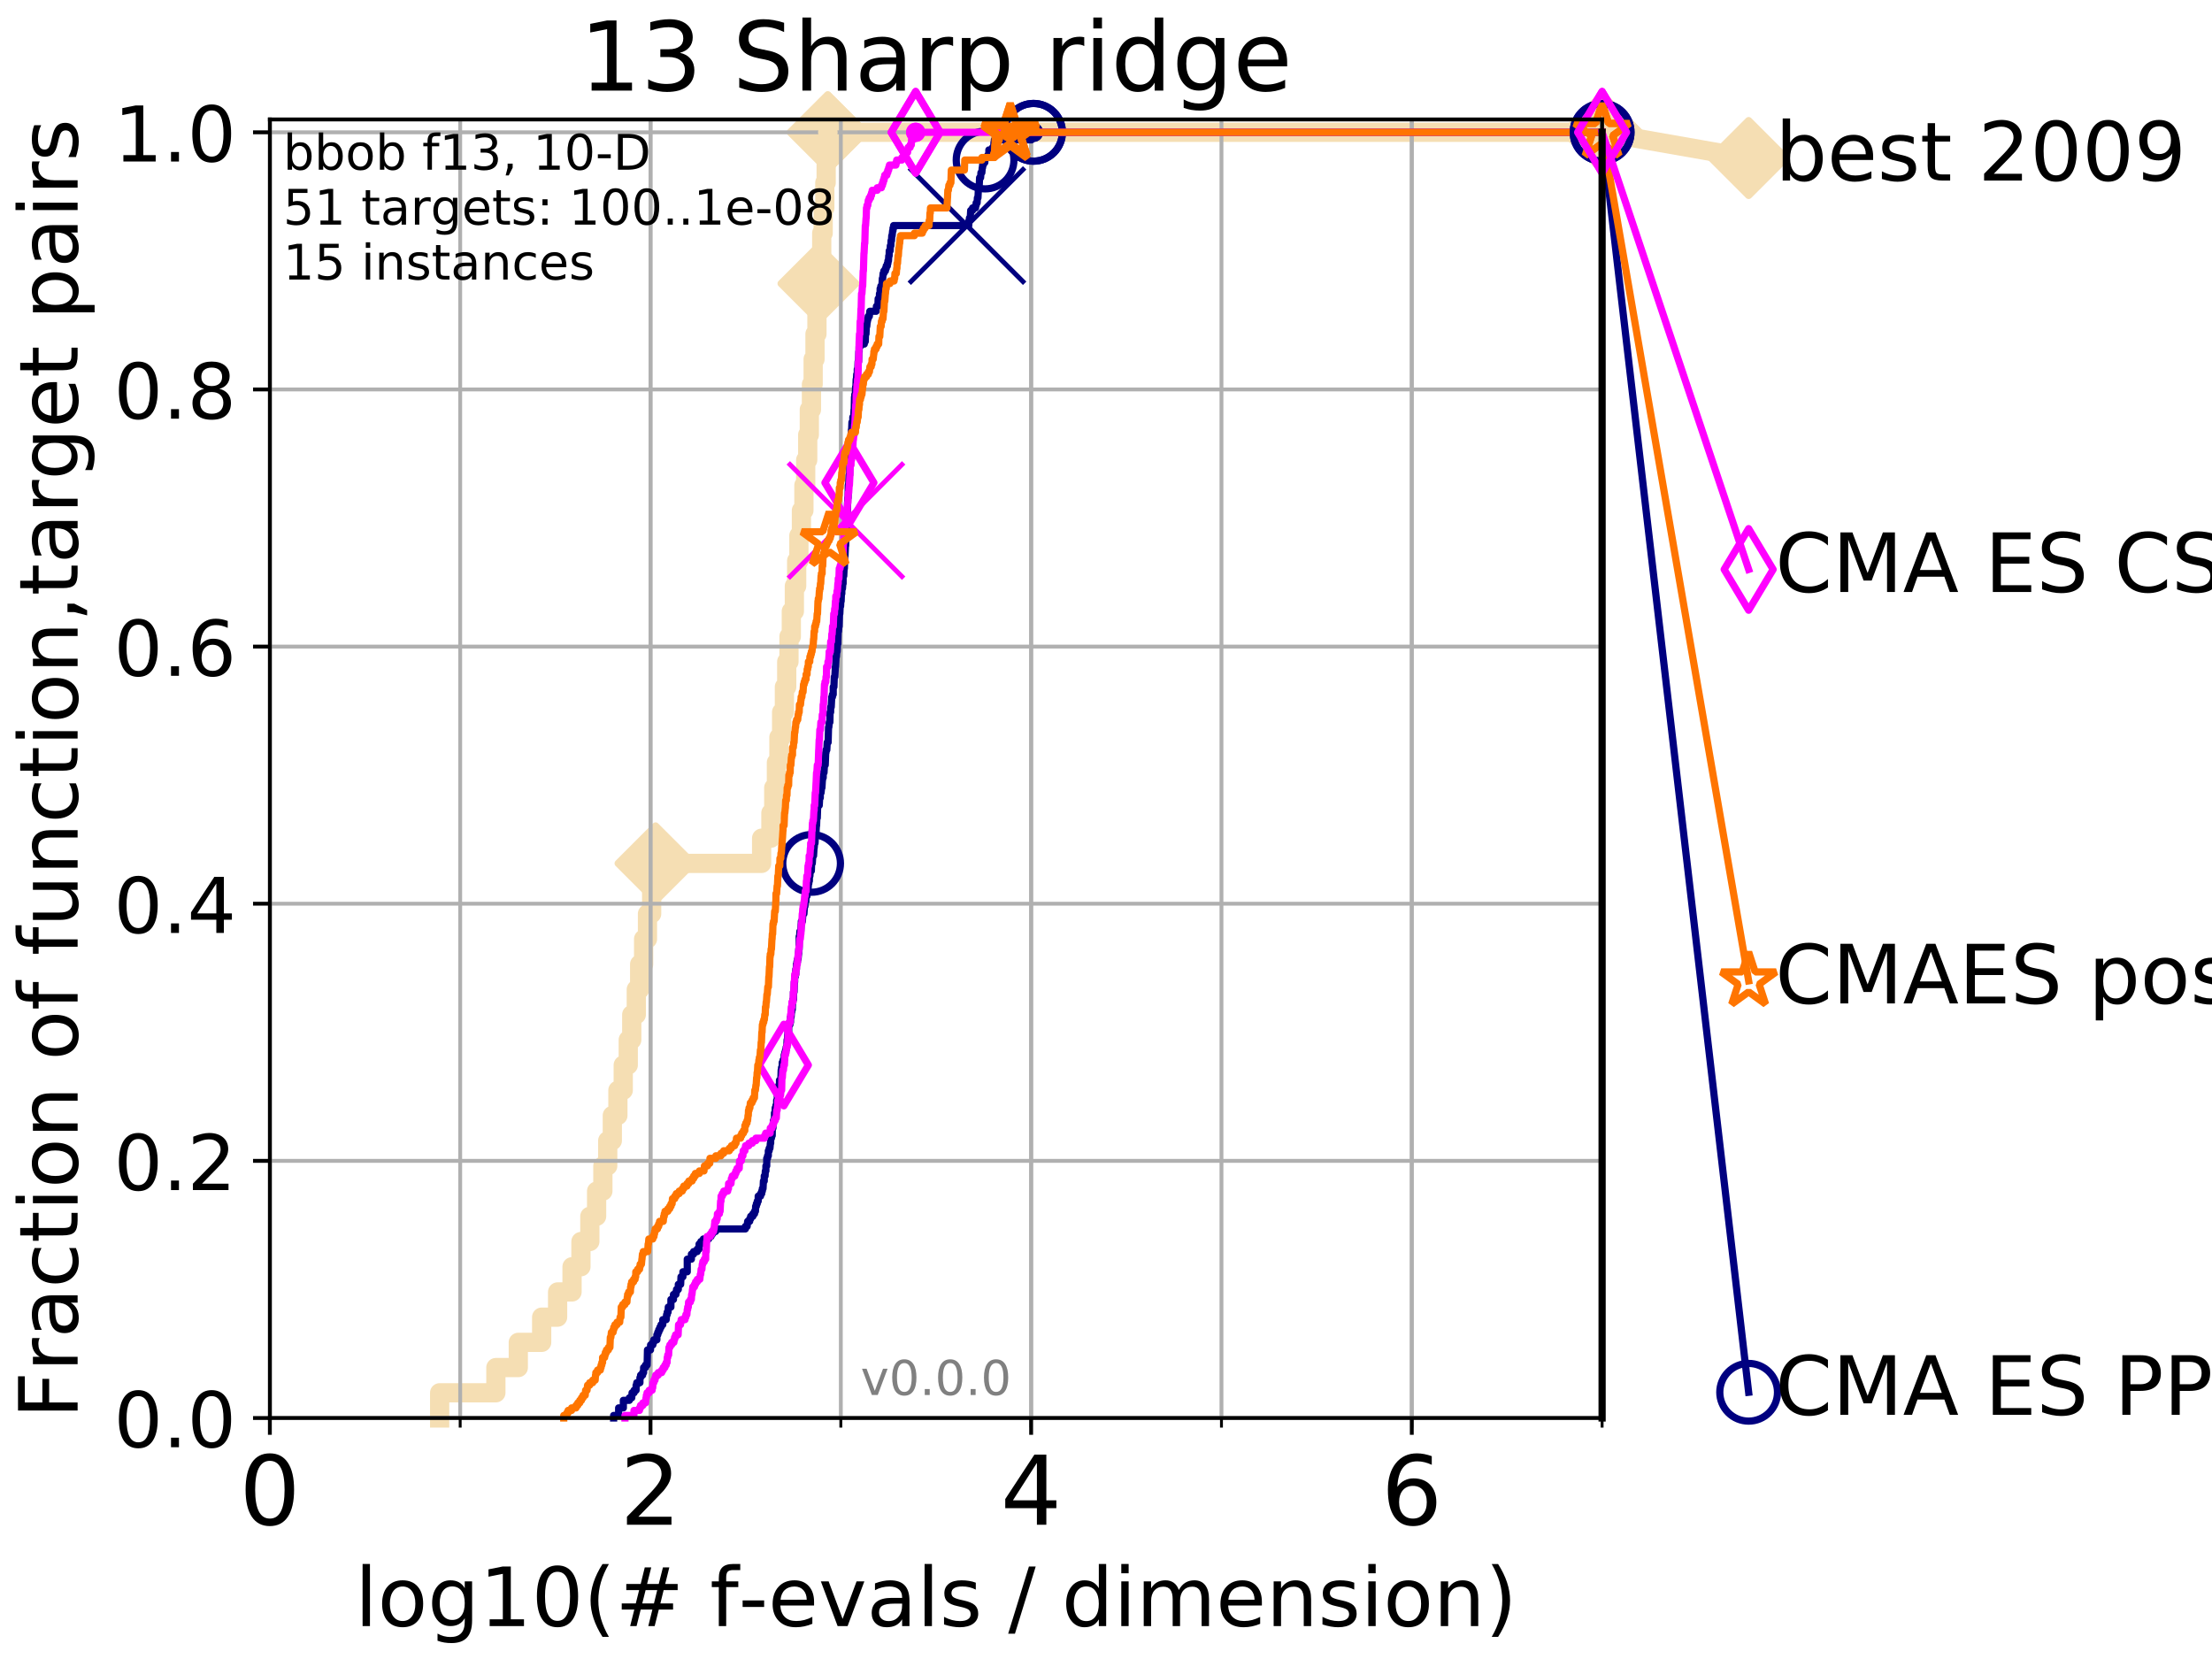 <?xml version="1.0" encoding="utf-8" standalone="no"?>
<!DOCTYPE svg PUBLIC "-//W3C//DTD SVG 1.1//EN"
  "http://www.w3.org/Graphics/SVG/1.1/DTD/svg11.dtd">
<!-- Created with matplotlib (http://matplotlib.org/) -->
<svg height="345pt" version="1.1" viewBox="0 0 460 345" width="460pt" xmlns="http://www.w3.org/2000/svg" xmlns:xlink="http://www.w3.org/1999/xlink">
 <defs>
  <style type="text/css">
*{stroke-linecap:butt;stroke-linejoin:round;}
  </style>
 </defs>
 <g id="figure_1">
  <g id="patch_1">
   <path d="M 0 345.6 
L 460.8 345.6 
L 460.8 0 
L 0 0 
z
" style="fill:#ffffff;"/>
  </g>
  <g id="axes_1">
   <g id="patch_2">
    <path d="M 56.12 294.88 
L 333.168 294.88 
L 333.168 24.84 
L 56.12 24.84 
z
" style="fill:#ffffff;"/>
   </g>
   <g id="line2d_1">
    <path d="M 91.428 294.88 
L 91.428 289.638 
L 103.12 289.638 
L 103.12 284.395 
L 107.784 284.395 
L 107.784 279.153 
L 112.643 279.153 
L 112.643 273.91 
L 115.958 273.91 
L 115.958 268.668 
L 118.959 268.668 
L 118.959 263.425 
L 120.81 263.425 
L 120.81 258.183 
L 122.661 258.183 
L 122.661 252.94 
L 124.069 252.94 
L 124.069 247.698 
L 125.372 247.698 
L 125.372 242.455 
L 126.381 242.455 
L 126.381 237.213 
L 127.335 237.213 
L 127.335 231.97 
L 128.495 231.97 
L 128.495 226.728 
L 129.606 226.728 
L 129.606 221.485 
L 130.65 221.485 
L 130.65 216.243 
L 131.376 216.243 
L 131.376 211 
L 132.321 211 
L 132.321 205.758 
L 133.021 205.758 
L 133.021 200.515 
L 133.843 200.515 
L 133.843 195.273 
L 134.646 195.273 
L 134.646 190.03 
L 135.516 190.03 
L 135.516 184.788 
L 136.327 184.788 
L 136.327 179.546 
L 158.385 179.546 
L 158.385 174.303 
L 160.312 174.303 
L 160.312 169.061 
L 160.907 169.061 
L 160.907 163.818 
L 161.459 163.818 
L 161.459 158.576 
L 161.979 158.576 
L 161.979 153.333 
L 162.544 153.333 
L 162.544 148.091 
L 163.122 148.091 
L 163.122 142.848 
L 163.605 142.848 
L 163.605 137.606 
L 164.075 137.606 
L 164.075 132.363 
L 164.56 132.363 
L 164.56 127.121 
L 165.193 127.121 
L 165.193 121.878 
L 165.672 121.878 
L 165.672 116.636 
L 166.135 116.636 
L 166.135 111.393 
L 166.66 111.393 
L 166.66 106.151 
L 167.178 106.151 
L 167.178 100.908 
L 167.548 100.908 
L 167.548 95.666 
L 167.969 95.666 
L 167.969 90.423 
L 168.304 90.423 
L 168.304 85.181 
L 168.746 85.181 
L 168.746 79.938 
L 169.101 79.938 
L 169.101 74.696 
L 169.485 74.696 
L 169.485 69.453 
L 169.889 69.453 
L 169.889 64.211 
L 170.214 64.211 
L 170.214 58.969 
L 170.538 58.969 
L 170.538 53.726 
L 170.883 53.726 
L 170.883 48.484 
L 171.184 48.484 
L 171.184 43.241 
L 171.523 43.241 
L 171.523 37.999 
L 171.807 37.999 
L 171.807 32.756 
L 172.148 32.756 
L 172.148 27.514 
L 333.168 27.514 
" style="fill:none;stroke:#f5deb3;stroke-linecap:square;stroke-width:4;"/>
   </g>
   <g id="line2d_2">
    <defs>
     <path d="M -0 7.778 
L 7.778 0 
L 0 -7.778 
L -7.778 -0 
z
" id="mc9f0ecc266" style="stroke:#f5deb3;stroke-linejoin:miter;stroke-width:1.5;"/>
    </defs>
    <g>
     <use style="fill:#f5deb3;stroke:#f5deb3;stroke-linejoin:miter;stroke-width:1.5;" x="136.327" xlink:href="#mc9f0ecc266" y="179.546"/>
     <use style="fill:#f5deb3;stroke:#f5deb3;stroke-linejoin:miter;stroke-width:1.5;" x="170.214" xlink:href="#mc9f0ecc266" y="58.969"/>
     <use style="fill:#f5deb3;stroke:#f5deb3;stroke-linejoin:miter;stroke-width:1.5;" x="172.148" xlink:href="#mc9f0ecc266" y="27.514"/>
     <use style="fill:#f5deb3;stroke:#f5deb3;stroke-linejoin:miter;stroke-width:1.5;" x="172.148" xlink:href="#mc9f0ecc266" y="27.514"/>
     <use style="fill:#f5deb3;stroke:#f5deb3;stroke-linejoin:miter;stroke-width:1.5;" x="333.168" xlink:href="#mc9f0ecc266" y="27.514"/>
    </g>
   </g>
   <g id="line2d_3">
    <path style="fill:none;stroke:#f5deb3;stroke-linecap:square;stroke-width:4;"/>
    <g/>
   </g>
   <g id="line2d_4">
    <path d="M 333.168 27.514 
L 363.643 32.861 
" style="fill:none;stroke:#f5deb3;stroke-linecap:square;stroke-width:4;"/>
    <g>
     <use style="fill:#f5deb3;stroke:#f5deb3;stroke-linejoin:miter;stroke-width:1.5;" x="333.168" xlink:href="#mc9f0ecc266" y="27.514"/>
     <use style="fill:#f5deb3;stroke:#f5deb3;stroke-linejoin:miter;stroke-width:1.5;" x="363.643" xlink:href="#mc9f0ecc266" y="32.861"/>
    </g>
   </g>
   <g id="matplotlib.axis_1">
    <g id="xtick_1">
     <g id="line2d_5">
      <path clip-path="url(#p6388bb6841)" d="M 56.12 294.88 
L 56.12 24.84 
" style="fill:none;stroke:#b0b0b0;stroke-linecap:square;stroke-width:0.8;"/>
     </g>
     <g id="line2d_6">
      <defs>
       <path d="M 0 0 
L 0 3.5 
" id="m0ab5a273d8" style="stroke:#000000;stroke-width:0.8;"/>
      </defs>
      <g>
       <use style="stroke:#000000;stroke-width:0.8;" x="56.12" xlink:href="#m0ab5a273d8" y="294.88"/>
      </g>
     </g>
     <g id="text_1">
      <!-- 0 -->
      <defs>
       <path d="M 31.781 66.406 
Q 24.172 66.406 20.328 58.906 
Q 16.5 51.422 16.5 36.375 
Q 16.5 21.391 20.328 13.891 
Q 24.172 6.391 31.781 6.391 
Q 39.453 6.391 43.281 13.891 
Q 47.125 21.391 47.125 36.375 
Q 47.125 51.422 43.281 58.906 
Q 39.453 66.406 31.781 66.406 
z
M 31.781 74.219 
Q 44.047 74.219 50.516 64.516 
Q 56.984 54.828 56.984 36.375 
Q 56.984 17.969 50.516 8.266 
Q 44.047 -1.422 31.781 -1.422 
Q 19.531 -1.422 13.062 8.266 
Q 6.594 17.969 6.594 36.375 
Q 6.594 54.828 13.062 64.516 
Q 19.531 74.219 31.781 74.219 
z
" id="DejaVuSans-30"/>
      </defs>
      <g transform="translate(49.758 317.077)scale(0.2 -0.2)">
       <use xlink:href="#DejaVuSans-30"/>
      </g>
     </g>
    </g>
    <g id="xtick_2">
     <g id="line2d_7">
      <path clip-path="url(#p6388bb6841)" d="M 135.277 294.88 
L 135.277 24.84 
" style="fill:none;stroke:#b0b0b0;stroke-linecap:square;stroke-width:0.8;"/>
     </g>
     <g id="line2d_8">
      <g>
       <use style="stroke:#000000;stroke-width:0.8;" x="135.277" xlink:href="#m0ab5a273d8" y="294.88"/>
      </g>
     </g>
     <g id="text_2">
      <!-- 2 -->
      <defs>
       <path d="M 19.188 8.297 
L 53.609 8.297 
L 53.609 0 
L 7.328 0 
L 7.328 8.297 
Q 12.938 14.109 22.625 23.891 
Q 32.328 33.688 34.812 36.531 
Q 39.547 41.844 41.422 45.531 
Q 43.312 49.219 43.312 52.781 
Q 43.312 58.594 39.234 62.25 
Q 35.156 65.922 28.609 65.922 
Q 23.969 65.922 18.812 64.312 
Q 13.672 62.703 7.812 59.422 
L 7.812 69.391 
Q 13.766 71.781 18.938 73 
Q 24.125 74.219 28.422 74.219 
Q 39.75 74.219 46.484 68.547 
Q 53.219 62.891 53.219 53.422 
Q 53.219 48.922 51.531 44.891 
Q 49.859 40.875 45.406 35.406 
Q 44.188 33.984 37.641 27.219 
Q 31.109 20.453 19.188 8.297 
z
" id="DejaVuSans-32"/>
      </defs>
      <g transform="translate(128.914 317.077)scale(0.2 -0.2)">
       <use xlink:href="#DejaVuSans-32"/>
      </g>
     </g>
    </g>
    <g id="xtick_3">
     <g id="line2d_9">
      <path clip-path="url(#p6388bb6841)" d="M 214.433 294.88 
L 214.433 24.84 
" style="fill:none;stroke:#b0b0b0;stroke-linecap:square;stroke-width:0.8;"/>
     </g>
     <g id="line2d_10">
      <g>
       <use style="stroke:#000000;stroke-width:0.8;" x="214.433" xlink:href="#m0ab5a273d8" y="294.88"/>
      </g>
     </g>
     <g id="text_3">
      <!-- 4 -->
      <defs>
       <path d="M 37.797 64.312 
L 12.891 25.391 
L 37.797 25.391 
z
M 35.203 72.906 
L 47.609 72.906 
L 47.609 25.391 
L 58.016 25.391 
L 58.016 17.188 
L 47.609 17.188 
L 47.609 0 
L 37.797 0 
L 37.797 17.188 
L 4.891 17.188 
L 4.891 26.703 
z
" id="DejaVuSans-34"/>
      </defs>
      <g transform="translate(208.071 317.077)scale(0.2 -0.2)">
       <use xlink:href="#DejaVuSans-34"/>
      </g>
     </g>
    </g>
    <g id="xtick_4">
     <g id="line2d_11">
      <path clip-path="url(#p6388bb6841)" d="M 293.59 294.88 
L 293.59 24.84 
" style="fill:none;stroke:#b0b0b0;stroke-linecap:square;stroke-width:0.8;"/>
     </g>
     <g id="line2d_12">
      <g>
       <use style="stroke:#000000;stroke-width:0.8;" x="293.59" xlink:href="#m0ab5a273d8" y="294.88"/>
      </g>
     </g>
     <g id="text_4">
      <!-- 6 -->
      <defs>
       <path d="M 33.016 40.375 
Q 26.375 40.375 22.484 35.828 
Q 18.609 31.297 18.609 23.391 
Q 18.609 15.531 22.484 10.953 
Q 26.375 6.391 33.016 6.391 
Q 39.656 6.391 43.531 10.953 
Q 47.406 15.531 47.406 23.391 
Q 47.406 31.297 43.531 35.828 
Q 39.656 40.375 33.016 40.375 
z
M 52.594 71.297 
L 52.594 62.312 
Q 48.875 64.062 45.094 64.984 
Q 41.312 65.922 37.594 65.922 
Q 27.828 65.922 22.672 59.328 
Q 17.531 52.734 16.797 39.406 
Q 19.672 43.656 24.016 45.922 
Q 28.375 48.188 33.594 48.188 
Q 44.578 48.188 50.953 41.516 
Q 57.328 34.859 57.328 23.391 
Q 57.328 12.156 50.688 5.359 
Q 44.047 -1.422 33.016 -1.422 
Q 20.359 -1.422 13.672 8.266 
Q 6.984 17.969 6.984 36.375 
Q 6.984 53.656 15.188 63.938 
Q 23.391 74.219 37.203 74.219 
Q 40.922 74.219 44.703 73.484 
Q 48.484 72.75 52.594 71.297 
z
" id="DejaVuSans-36"/>
      </defs>
      <g transform="translate(287.227 317.077)scale(0.2 -0.2)">
       <use xlink:href="#DejaVuSans-36"/>
      </g>
     </g>
    </g>
    <g id="xtick_5">
     <g id="line2d_13">
      <path clip-path="url(#p6388bb6841)" d="M 56.12 294.88 
L 56.12 24.84 
" style="fill:none;stroke:#b0b0b0;stroke-linecap:square;stroke-width:0.8;"/>
     </g>
     <g id="line2d_14">
      <defs>
       <path d="M 0 0 
L 0 2 
" id="m7a6a697610" style="stroke:#000000;stroke-width:0.6;"/>
      </defs>
      <g>
       <use style="stroke:#000000;stroke-width:0.6;" x="56.12" xlink:href="#m7a6a697610" y="294.88"/>
      </g>
     </g>
    </g>
    <g id="xtick_6">
     <g id="line2d_15">
      <path clip-path="url(#p6388bb6841)" d="M 95.698 294.88 
L 95.698 24.84 
" style="fill:none;stroke:#b0b0b0;stroke-linecap:square;stroke-width:0.8;"/>
     </g>
     <g id="line2d_16">
      <g>
       <use style="stroke:#000000;stroke-width:0.6;" x="95.698" xlink:href="#m7a6a697610" y="294.88"/>
      </g>
     </g>
    </g>
    <g id="xtick_7">
     <g id="line2d_17">
      <path clip-path="url(#p6388bb6841)" d="M 135.277 294.88 
L 135.277 24.84 
" style="fill:none;stroke:#b0b0b0;stroke-linecap:square;stroke-width:0.8;"/>
     </g>
     <g id="line2d_18">
      <g>
       <use style="stroke:#000000;stroke-width:0.6;" x="135.277" xlink:href="#m7a6a697610" y="294.88"/>
      </g>
     </g>
    </g>
    <g id="xtick_8">
     <g id="line2d_19">
      <path clip-path="url(#p6388bb6841)" d="M 174.855 294.88 
L 174.855 24.84 
" style="fill:none;stroke:#b0b0b0;stroke-linecap:square;stroke-width:0.8;"/>
     </g>
     <g id="line2d_20">
      <g>
       <use style="stroke:#000000;stroke-width:0.6;" x="174.855" xlink:href="#m7a6a697610" y="294.88"/>
      </g>
     </g>
    </g>
    <g id="xtick_9">
     <g id="line2d_21">
      <path clip-path="url(#p6388bb6841)" d="M 214.433 294.88 
L 214.433 24.84 
" style="fill:none;stroke:#b0b0b0;stroke-linecap:square;stroke-width:0.8;"/>
     </g>
     <g id="line2d_22">
      <g>
       <use style="stroke:#000000;stroke-width:0.6;" x="214.433" xlink:href="#m7a6a697610" y="294.88"/>
      </g>
     </g>
    </g>
    <g id="xtick_10">
     <g id="line2d_23">
      <path clip-path="url(#p6388bb6841)" d="M 254.011 294.88 
L 254.011 24.84 
" style="fill:none;stroke:#b0b0b0;stroke-linecap:square;stroke-width:0.8;"/>
     </g>
     <g id="line2d_24">
      <g>
       <use style="stroke:#000000;stroke-width:0.6;" x="254.011" xlink:href="#m7a6a697610" y="294.88"/>
      </g>
     </g>
    </g>
    <g id="xtick_11">
     <g id="line2d_25">
      <path clip-path="url(#p6388bb6841)" d="M 293.59 294.88 
L 293.59 24.84 
" style="fill:none;stroke:#b0b0b0;stroke-linecap:square;stroke-width:0.8;"/>
     </g>
     <g id="line2d_26">
      <g>
       <use style="stroke:#000000;stroke-width:0.6;" x="293.59" xlink:href="#m7a6a697610" y="294.88"/>
      </g>
     </g>
    </g>
    <g id="xtick_12">
     <g id="line2d_27">
      <path clip-path="url(#p6388bb6841)" d="M 333.168 294.88 
L 333.168 24.84 
" style="fill:none;stroke:#b0b0b0;stroke-linecap:square;stroke-width:0.8;"/>
     </g>
     <g id="line2d_28">
      <g>
       <use style="stroke:#000000;stroke-width:0.6;" x="333.168" xlink:href="#m7a6a697610" y="294.88"/>
      </g>
     </g>
    </g>
    <g id="text_5">
     <!-- log10(# f-evals / dimension) -->
     <defs>
      <path d="M 9.422 75.984 
L 18.406 75.984 
L 18.406 0 
L 9.422 0 
z
" id="DejaVuSans-6c"/>
      <path d="M 30.609 48.391 
Q 23.391 48.391 19.188 42.75 
Q 14.984 37.109 14.984 27.297 
Q 14.984 17.484 19.156 11.844 
Q 23.344 6.203 30.609 6.203 
Q 37.797 6.203 41.984 11.859 
Q 46.188 17.531 46.188 27.297 
Q 46.188 37.016 41.984 42.703 
Q 37.797 48.391 30.609 48.391 
z
M 30.609 56 
Q 42.328 56 49.016 48.375 
Q 55.719 40.766 55.719 27.297 
Q 55.719 13.875 49.016 6.219 
Q 42.328 -1.422 30.609 -1.422 
Q 18.844 -1.422 12.172 6.219 
Q 5.516 13.875 5.516 27.297 
Q 5.516 40.766 12.172 48.375 
Q 18.844 56 30.609 56 
z
" id="DejaVuSans-6f"/>
      <path d="M 45.406 27.984 
Q 45.406 37.75 41.375 43.109 
Q 37.359 48.484 30.078 48.484 
Q 22.859 48.484 18.828 43.109 
Q 14.797 37.75 14.797 27.984 
Q 14.797 18.266 18.828 12.891 
Q 22.859 7.516 30.078 7.516 
Q 37.359 7.516 41.375 12.891 
Q 45.406 18.266 45.406 27.984 
z
M 54.391 6.781 
Q 54.391 -7.172 48.188 -13.984 
Q 42 -20.797 29.203 -20.797 
Q 24.469 -20.797 20.266 -20.094 
Q 16.062 -19.391 12.109 -17.922 
L 12.109 -9.188 
Q 16.062 -11.328 19.922 -12.344 
Q 23.781 -13.375 27.781 -13.375 
Q 36.625 -13.375 41.016 -8.766 
Q 45.406 -4.156 45.406 5.172 
L 45.406 9.625 
Q 42.625 4.781 38.281 2.391 
Q 33.938 0 27.875 0 
Q 17.828 0 11.672 7.656 
Q 5.516 15.328 5.516 27.984 
Q 5.516 40.672 11.672 48.328 
Q 17.828 56 27.875 56 
Q 33.938 56 38.281 53.609 
Q 42.625 51.219 45.406 46.391 
L 45.406 54.688 
L 54.391 54.688 
z
" id="DejaVuSans-67"/>
      <path d="M 12.406 8.297 
L 28.516 8.297 
L 28.516 63.922 
L 10.984 60.406 
L 10.984 69.391 
L 28.422 72.906 
L 38.281 72.906 
L 38.281 8.297 
L 54.391 8.297 
L 54.391 0 
L 12.406 0 
z
" id="DejaVuSans-31"/>
      <path d="M 31 75.875 
Q 24.469 64.656 21.281 53.656 
Q 18.109 42.672 18.109 31.391 
Q 18.109 20.125 21.312 9.062 
Q 24.516 -2 31 -13.188 
L 23.188 -13.188 
Q 15.875 -1.703 12.234 9.375 
Q 8.594 20.453 8.594 31.391 
Q 8.594 42.281 12.203 53.312 
Q 15.828 64.359 23.188 75.875 
z
" id="DejaVuSans-28"/>
      <path d="M 51.125 44 
L 36.922 44 
L 32.812 27.688 
L 47.125 27.688 
z
M 43.797 71.781 
L 38.719 51.516 
L 52.984 51.516 
L 58.109 71.781 
L 65.922 71.781 
L 60.891 51.516 
L 76.125 51.516 
L 76.125 44 
L 58.984 44 
L 54.984 27.688 
L 70.516 27.688 
L 70.516 20.219 
L 53.078 20.219 
L 48 0 
L 40.188 0 
L 45.219 20.219 
L 30.906 20.219 
L 25.875 0 
L 18.016 0 
L 23.094 20.219 
L 7.719 20.219 
L 7.719 27.688 
L 24.906 27.688 
L 29 44 
L 13.281 44 
L 13.281 51.516 
L 30.906 51.516 
L 35.891 71.781 
z
" id="DejaVuSans-23"/>
      <path id="DejaVuSans-20"/>
      <path d="M 37.109 75.984 
L 37.109 68.5 
L 28.516 68.5 
Q 23.688 68.5 21.797 66.547 
Q 19.922 64.594 19.922 59.516 
L 19.922 54.688 
L 34.719 54.688 
L 34.719 47.703 
L 19.922 47.703 
L 19.922 0 
L 10.891 0 
L 10.891 47.703 
L 2.297 47.703 
L 2.297 54.688 
L 10.891 54.688 
L 10.891 58.5 
Q 10.891 67.625 15.141 71.797 
Q 19.391 75.984 28.609 75.984 
z
" id="DejaVuSans-66"/>
      <path d="M 4.891 31.391 
L 31.203 31.391 
L 31.203 23.391 
L 4.891 23.391 
z
" id="DejaVuSans-2d"/>
      <path d="M 56.203 29.594 
L 56.203 25.203 
L 14.891 25.203 
Q 15.484 15.922 20.484 11.062 
Q 25.484 6.203 34.422 6.203 
Q 39.594 6.203 44.453 7.469 
Q 49.312 8.734 54.109 11.281 
L 54.109 2.781 
Q 49.266 0.734 44.188 -0.344 
Q 39.109 -1.422 33.891 -1.422 
Q 20.797 -1.422 13.156 6.188 
Q 5.516 13.812 5.516 26.812 
Q 5.516 40.234 12.766 48.109 
Q 20.016 56 32.328 56 
Q 43.359 56 49.781 48.891 
Q 56.203 41.797 56.203 29.594 
z
M 47.219 32.234 
Q 47.125 39.594 43.094 43.984 
Q 39.062 48.391 32.422 48.391 
Q 24.906 48.391 20.391 44.141 
Q 15.875 39.891 15.188 32.172 
z
" id="DejaVuSans-65"/>
      <path d="M 2.984 54.688 
L 12.5 54.688 
L 29.594 8.797 
L 46.688 54.688 
L 56.203 54.688 
L 35.688 0 
L 23.484 0 
z
" id="DejaVuSans-76"/>
      <path d="M 34.281 27.484 
Q 23.391 27.484 19.188 25 
Q 14.984 22.516 14.984 16.5 
Q 14.984 11.719 18.141 8.906 
Q 21.297 6.109 26.703 6.109 
Q 34.188 6.109 38.703 11.406 
Q 43.219 16.703 43.219 25.484 
L 43.219 27.484 
z
M 52.203 31.203 
L 52.203 0 
L 43.219 0 
L 43.219 8.297 
Q 40.141 3.328 35.547 0.953 
Q 30.953 -1.422 24.312 -1.422 
Q 15.922 -1.422 10.953 3.297 
Q 6 8.016 6 15.922 
Q 6 25.141 12.172 29.828 
Q 18.359 34.516 30.609 34.516 
L 43.219 34.516 
L 43.219 35.406 
Q 43.219 41.609 39.141 45 
Q 35.062 48.391 27.688 48.391 
Q 23 48.391 18.547 47.266 
Q 14.109 46.141 10.016 43.891 
L 10.016 52.203 
Q 14.938 54.109 19.578 55.047 
Q 24.219 56 28.609 56 
Q 40.484 56 46.344 49.844 
Q 52.203 43.703 52.203 31.203 
z
" id="DejaVuSans-61"/>
      <path d="M 44.281 53.078 
L 44.281 44.578 
Q 40.484 46.531 36.375 47.5 
Q 32.281 48.484 27.875 48.484 
Q 21.188 48.484 17.844 46.438 
Q 14.5 44.391 14.5 40.281 
Q 14.5 37.156 16.891 35.375 
Q 19.281 33.594 26.516 31.984 
L 29.594 31.297 
Q 39.156 29.25 43.188 25.516 
Q 47.219 21.781 47.219 15.094 
Q 47.219 7.469 41.188 3.016 
Q 35.156 -1.422 24.609 -1.422 
Q 20.219 -1.422 15.453 -0.562 
Q 10.688 0.297 5.422 2 
L 5.422 11.281 
Q 10.406 8.688 15.234 7.391 
Q 20.062 6.109 24.812 6.109 
Q 31.156 6.109 34.562 8.281 
Q 37.984 10.453 37.984 14.406 
Q 37.984 18.062 35.516 20.016 
Q 33.062 21.969 24.703 23.781 
L 21.578 24.516 
Q 13.234 26.266 9.516 29.906 
Q 5.812 33.547 5.812 39.891 
Q 5.812 47.609 11.281 51.797 
Q 16.75 56 26.812 56 
Q 31.781 56 36.172 55.266 
Q 40.578 54.547 44.281 53.078 
z
" id="DejaVuSans-73"/>
      <path d="M 25.391 72.906 
L 33.688 72.906 
L 8.297 -9.281 
L 0 -9.281 
z
" id="DejaVuSans-2f"/>
      <path d="M 45.406 46.391 
L 45.406 75.984 
L 54.391 75.984 
L 54.391 0 
L 45.406 0 
L 45.406 8.203 
Q 42.578 3.328 38.25 0.953 
Q 33.938 -1.422 27.875 -1.422 
Q 17.969 -1.422 11.734 6.484 
Q 5.516 14.406 5.516 27.297 
Q 5.516 40.188 11.734 48.094 
Q 17.969 56 27.875 56 
Q 33.938 56 38.25 53.625 
Q 42.578 51.266 45.406 46.391 
z
M 14.797 27.297 
Q 14.797 17.391 18.875 11.75 
Q 22.953 6.109 30.078 6.109 
Q 37.203 6.109 41.297 11.75 
Q 45.406 17.391 45.406 27.297 
Q 45.406 37.203 41.297 42.844 
Q 37.203 48.484 30.078 48.484 
Q 22.953 48.484 18.875 42.844 
Q 14.797 37.203 14.797 27.297 
z
" id="DejaVuSans-64"/>
      <path d="M 9.422 54.688 
L 18.406 54.688 
L 18.406 0 
L 9.422 0 
z
M 9.422 75.984 
L 18.406 75.984 
L 18.406 64.594 
L 9.422 64.594 
z
" id="DejaVuSans-69"/>
      <path d="M 52 44.188 
Q 55.375 50.25 60.062 53.125 
Q 64.75 56 71.094 56 
Q 79.641 56 84.281 50.016 
Q 88.922 44.047 88.922 33.016 
L 88.922 0 
L 79.891 0 
L 79.891 32.719 
Q 79.891 40.578 77.094 44.375 
Q 74.312 48.188 68.609 48.188 
Q 61.625 48.188 57.562 43.547 
Q 53.516 38.922 53.516 30.906 
L 53.516 0 
L 44.484 0 
L 44.484 32.719 
Q 44.484 40.625 41.703 44.406 
Q 38.922 48.188 33.109 48.188 
Q 26.219 48.188 22.156 43.531 
Q 18.109 38.875 18.109 30.906 
L 18.109 0 
L 9.078 0 
L 9.078 54.688 
L 18.109 54.688 
L 18.109 46.188 
Q 21.188 51.219 25.484 53.609 
Q 29.781 56 35.688 56 
Q 41.656 56 45.828 52.969 
Q 50 49.953 52 44.188 
z
" id="DejaVuSans-6d"/>
      <path d="M 54.891 33.016 
L 54.891 0 
L 45.906 0 
L 45.906 32.719 
Q 45.906 40.484 42.875 44.328 
Q 39.844 48.188 33.797 48.188 
Q 26.516 48.188 22.312 43.547 
Q 18.109 38.922 18.109 30.906 
L 18.109 0 
L 9.078 0 
L 9.078 54.688 
L 18.109 54.688 
L 18.109 46.188 
Q 21.344 51.125 25.703 53.562 
Q 30.078 56 35.797 56 
Q 45.219 56 50.047 50.172 
Q 54.891 44.344 54.891 33.016 
z
" id="DejaVuSans-6e"/>
      <path d="M 8.016 75.875 
L 15.828 75.875 
Q 23.141 64.359 26.781 53.312 
Q 30.422 42.281 30.422 31.391 
Q 30.422 20.453 26.781 9.375 
Q 23.141 -1.703 15.828 -13.188 
L 8.016 -13.188 
Q 14.5 -2 17.703 9.062 
Q 20.906 20.125 20.906 31.391 
Q 20.906 42.672 17.703 53.656 
Q 14.5 64.656 8.016 75.875 
z
" id="DejaVuSans-29"/>
     </defs>
     <g transform="translate(73.803 338.154)scale(0.17 -0.17)">
      <use xlink:href="#DejaVuSans-6c"/>
      <use x="27.783" xlink:href="#DejaVuSans-6f"/>
      <use x="88.965" xlink:href="#DejaVuSans-67"/>
      <use x="152.441" xlink:href="#DejaVuSans-31"/>
      <use x="216.064" xlink:href="#DejaVuSans-30"/>
      <use x="279.688" xlink:href="#DejaVuSans-28"/>
      <use x="318.701" xlink:href="#DejaVuSans-23"/>
      <use x="402.49" xlink:href="#DejaVuSans-20"/>
      <use x="434.277" xlink:href="#DejaVuSans-66"/>
      <use x="469.404" xlink:href="#DejaVuSans-2d"/>
      <use x="505.488" xlink:href="#DejaVuSans-65"/>
      <use x="567.012" xlink:href="#DejaVuSans-76"/>
      <use x="626.191" xlink:href="#DejaVuSans-61"/>
      <use x="687.471" xlink:href="#DejaVuSans-6c"/>
      <use x="715.254" xlink:href="#DejaVuSans-73"/>
      <use x="767.354" xlink:href="#DejaVuSans-20"/>
      <use x="799.141" xlink:href="#DejaVuSans-2f"/>
      <use x="832.832" xlink:href="#DejaVuSans-20"/>
      <use x="864.619" xlink:href="#DejaVuSans-64"/>
      <use x="928.096" xlink:href="#DejaVuSans-69"/>
      <use x="955.879" xlink:href="#DejaVuSans-6d"/>
      <use x="1053.291" xlink:href="#DejaVuSans-65"/>
      <use x="1114.814" xlink:href="#DejaVuSans-6e"/>
      <use x="1178.193" xlink:href="#DejaVuSans-73"/>
      <use x="1230.293" xlink:href="#DejaVuSans-69"/>
      <use x="1258.076" xlink:href="#DejaVuSans-6f"/>
      <use x="1319.258" xlink:href="#DejaVuSans-6e"/>
      <use x="1382.637" xlink:href="#DejaVuSans-29"/>
     </g>
    </g>
   </g>
   <g id="matplotlib.axis_2">
    <g id="ytick_1">
     <g id="line2d_29">
      <path clip-path="url(#p6388bb6841)" d="M 56.12 294.88 
L 333.168 294.88 
" style="fill:none;stroke:#b0b0b0;stroke-linecap:square;stroke-width:0.8;"/>
     </g>
     <g id="line2d_30">
      <defs>
       <path d="M 0 0 
L -3.5 0 
" id="m03d430014f" style="stroke:#000000;stroke-width:0.8;"/>
      </defs>
      <g>
       <use style="stroke:#000000;stroke-width:0.8;" x="56.12" xlink:href="#m03d430014f" y="294.88"/>
      </g>
     </g>
     <g id="text_6">
      <!-- 0.0 -->
      <defs>
       <path d="M 10.688 12.406 
L 21 12.406 
L 21 0 
L 10.688 0 
z
" id="DejaVuSans-2e"/>
      </defs>
      <g transform="translate(23.675 300.959)scale(0.16 -0.16)">
       <use xlink:href="#DejaVuSans-30"/>
       <use x="63.623" xlink:href="#DejaVuSans-2e"/>
       <use x="95.41" xlink:href="#DejaVuSans-30"/>
      </g>
     </g>
    </g>
    <g id="ytick_2">
     <g id="line2d_31">
      <path clip-path="url(#p6388bb6841)" d="M 56.12 241.407 
L 333.168 241.407 
" style="fill:none;stroke:#b0b0b0;stroke-linecap:square;stroke-width:0.8;"/>
     </g>
     <g id="line2d_32">
      <g>
       <use style="stroke:#000000;stroke-width:0.8;" x="56.12" xlink:href="#m03d430014f" y="241.407"/>
      </g>
     </g>
     <g id="text_7">
      <!-- 0.2 -->
      <g transform="translate(23.675 247.485)scale(0.16 -0.16)">
       <use xlink:href="#DejaVuSans-30"/>
       <use x="63.623" xlink:href="#DejaVuSans-2e"/>
       <use x="95.41" xlink:href="#DejaVuSans-32"/>
      </g>
     </g>
    </g>
    <g id="ytick_3">
     <g id="line2d_33">
      <path clip-path="url(#p6388bb6841)" d="M 56.12 187.933 
L 333.168 187.933 
" style="fill:none;stroke:#b0b0b0;stroke-linecap:square;stroke-width:0.8;"/>
     </g>
     <g id="line2d_34">
      <g>
       <use style="stroke:#000000;stroke-width:0.8;" x="56.12" xlink:href="#m03d430014f" y="187.933"/>
      </g>
     </g>
     <g id="text_8">
      <!-- 0.4 -->
      <g transform="translate(23.675 194.012)scale(0.16 -0.16)">
       <use xlink:href="#DejaVuSans-30"/>
       <use x="63.623" xlink:href="#DejaVuSans-2e"/>
       <use x="95.41" xlink:href="#DejaVuSans-34"/>
      </g>
     </g>
    </g>
    <g id="ytick_4">
     <g id="line2d_35">
      <path clip-path="url(#p6388bb6841)" d="M 56.12 134.46 
L 333.168 134.46 
" style="fill:none;stroke:#b0b0b0;stroke-linecap:square;stroke-width:0.8;"/>
     </g>
     <g id="line2d_36">
      <g>
       <use style="stroke:#000000;stroke-width:0.8;" x="56.12" xlink:href="#m03d430014f" y="134.46"/>
      </g>
     </g>
     <g id="text_9">
      <!-- 0.6 -->
      <g transform="translate(23.675 140.539)scale(0.16 -0.16)">
       <use xlink:href="#DejaVuSans-30"/>
       <use x="63.623" xlink:href="#DejaVuSans-2e"/>
       <use x="95.41" xlink:href="#DejaVuSans-36"/>
      </g>
     </g>
    </g>
    <g id="ytick_5">
     <g id="line2d_37">
      <path clip-path="url(#p6388bb6841)" d="M 56.12 80.987 
L 333.168 80.987 
" style="fill:none;stroke:#b0b0b0;stroke-linecap:square;stroke-width:0.8;"/>
     </g>
     <g id="line2d_38">
      <g>
       <use style="stroke:#000000;stroke-width:0.8;" x="56.12" xlink:href="#m03d430014f" y="80.987"/>
      </g>
     </g>
     <g id="text_10">
      <!-- 0.8 -->
      <defs>
       <path d="M 31.781 34.625 
Q 24.75 34.625 20.719 30.859 
Q 16.703 27.094 16.703 20.516 
Q 16.703 13.922 20.719 10.156 
Q 24.75 6.391 31.781 6.391 
Q 38.812 6.391 42.859 10.172 
Q 46.922 13.969 46.922 20.516 
Q 46.922 27.094 42.891 30.859 
Q 38.875 34.625 31.781 34.625 
z
M 21.922 38.812 
Q 15.578 40.375 12.031 44.719 
Q 8.5 49.078 8.5 55.328 
Q 8.5 64.062 14.719 69.141 
Q 20.953 74.219 31.781 74.219 
Q 42.672 74.219 48.875 69.141 
Q 55.078 64.062 55.078 55.328 
Q 55.078 49.078 51.531 44.719 
Q 48 40.375 41.703 38.812 
Q 48.828 37.156 52.797 32.312 
Q 56.781 27.484 56.781 20.516 
Q 56.781 9.906 50.312 4.234 
Q 43.844 -1.422 31.781 -1.422 
Q 19.734 -1.422 13.25 4.234 
Q 6.781 9.906 6.781 20.516 
Q 6.781 27.484 10.781 32.312 
Q 14.797 37.156 21.922 38.812 
z
M 18.312 54.391 
Q 18.312 48.734 21.844 45.562 
Q 25.391 42.391 31.781 42.391 
Q 38.141 42.391 41.719 45.562 
Q 45.312 48.734 45.312 54.391 
Q 45.312 60.062 41.719 63.234 
Q 38.141 66.406 31.781 66.406 
Q 25.391 66.406 21.844 63.234 
Q 18.312 60.062 18.312 54.391 
z
" id="DejaVuSans-38"/>
      </defs>
      <g transform="translate(23.675 87.066)scale(0.16 -0.16)">
       <use xlink:href="#DejaVuSans-30"/>
       <use x="63.623" xlink:href="#DejaVuSans-2e"/>
       <use x="95.41" xlink:href="#DejaVuSans-38"/>
      </g>
     </g>
    </g>
    <g id="ytick_6">
     <g id="line2d_39">
      <path clip-path="url(#p6388bb6841)" d="M 56.12 27.514 
L 333.168 27.514 
" style="fill:none;stroke:#b0b0b0;stroke-linecap:square;stroke-width:0.8;"/>
     </g>
     <g id="line2d_40">
      <g>
       <use style="stroke:#000000;stroke-width:0.8;" x="56.12" xlink:href="#m03d430014f" y="27.514"/>
      </g>
     </g>
     <g id="text_11">
      <!-- 1.0 -->
      <g transform="translate(23.675 33.592)scale(0.16 -0.16)">
       <use xlink:href="#DejaVuSans-31"/>
       <use x="63.623" xlink:href="#DejaVuSans-2e"/>
       <use x="95.41" xlink:href="#DejaVuSans-30"/>
      </g>
     </g>
    </g>
    <g id="text_12">
     <!-- Fraction of function,target pairs -->
     <defs>
      <path d="M 9.812 72.906 
L 51.703 72.906 
L 51.703 64.594 
L 19.672 64.594 
L 19.672 43.109 
L 48.578 43.109 
L 48.578 34.812 
L 19.672 34.812 
L 19.672 0 
L 9.812 0 
z
" id="DejaVuSans-46"/>
      <path d="M 41.109 46.297 
Q 39.594 47.172 37.812 47.578 
Q 36.031 48 33.891 48 
Q 26.266 48 22.188 43.047 
Q 18.109 38.094 18.109 28.812 
L 18.109 0 
L 9.078 0 
L 9.078 54.688 
L 18.109 54.688 
L 18.109 46.188 
Q 20.953 51.172 25.484 53.578 
Q 30.031 56 36.531 56 
Q 37.453 56 38.578 55.875 
Q 39.703 55.766 41.062 55.516 
z
" id="DejaVuSans-72"/>
      <path d="M 48.781 52.594 
L 48.781 44.188 
Q 44.969 46.297 41.141 47.344 
Q 37.312 48.391 33.406 48.391 
Q 24.656 48.391 19.812 42.844 
Q 14.984 37.312 14.984 27.297 
Q 14.984 17.281 19.812 11.734 
Q 24.656 6.203 33.406 6.203 
Q 37.312 6.203 41.141 7.25 
Q 44.969 8.297 48.781 10.406 
L 48.781 2.094 
Q 45.016 0.344 40.984 -0.531 
Q 36.969 -1.422 32.422 -1.422 
Q 20.062 -1.422 12.781 6.344 
Q 5.516 14.109 5.516 27.297 
Q 5.516 40.672 12.859 48.328 
Q 20.219 56 33.016 56 
Q 37.156 56 41.109 55.141 
Q 45.062 54.297 48.781 52.594 
z
" id="DejaVuSans-63"/>
      <path d="M 18.312 70.219 
L 18.312 54.688 
L 36.812 54.688 
L 36.812 47.703 
L 18.312 47.703 
L 18.312 18.016 
Q 18.312 11.328 20.141 9.422 
Q 21.969 7.516 27.594 7.516 
L 36.812 7.516 
L 36.812 0 
L 27.594 0 
Q 17.188 0 13.234 3.875 
Q 9.281 7.766 9.281 18.016 
L 9.281 47.703 
L 2.688 47.703 
L 2.688 54.688 
L 9.281 54.688 
L 9.281 70.219 
z
" id="DejaVuSans-74"/>
      <path d="M 8.5 21.578 
L 8.5 54.688 
L 17.484 54.688 
L 17.484 21.922 
Q 17.484 14.156 20.5 10.266 
Q 23.531 6.391 29.594 6.391 
Q 36.859 6.391 41.078 11.031 
Q 45.312 15.672 45.312 23.688 
L 45.312 54.688 
L 54.297 54.688 
L 54.297 0 
L 45.312 0 
L 45.312 8.406 
Q 42.047 3.422 37.719 1 
Q 33.406 -1.422 27.688 -1.422 
Q 18.266 -1.422 13.375 4.438 
Q 8.5 10.297 8.5 21.578 
z
M 31.109 56 
z
" id="DejaVuSans-75"/>
      <path d="M 11.719 12.406 
L 22.016 12.406 
L 22.016 4 
L 14.016 -11.625 
L 7.719 -11.625 
L 11.719 4 
z
" id="DejaVuSans-2c"/>
      <path d="M 18.109 8.203 
L 18.109 -20.797 
L 9.078 -20.797 
L 9.078 54.688 
L 18.109 54.688 
L 18.109 46.391 
Q 20.953 51.266 25.266 53.625 
Q 29.594 56 35.594 56 
Q 45.562 56 51.781 48.094 
Q 58.016 40.188 58.016 27.297 
Q 58.016 14.406 51.781 6.484 
Q 45.562 -1.422 35.594 -1.422 
Q 29.594 -1.422 25.266 0.953 
Q 20.953 3.328 18.109 8.203 
z
M 48.688 27.297 
Q 48.688 37.203 44.609 42.844 
Q 40.531 48.484 33.406 48.484 
Q 26.266 48.484 22.188 42.844 
Q 18.109 37.203 18.109 27.297 
Q 18.109 17.391 22.188 11.75 
Q 26.266 6.109 33.406 6.109 
Q 40.531 6.109 44.609 11.75 
Q 48.688 17.391 48.688 27.297 
z
" id="DejaVuSans-70"/>
     </defs>
     <g transform="translate(16.14 294.999)rotate(-90)scale(0.17 -0.17)">
      <use xlink:href="#DejaVuSans-46"/>
      <use x="57.41" xlink:href="#DejaVuSans-72"/>
      <use x="98.523" xlink:href="#DejaVuSans-61"/>
      <use x="159.803" xlink:href="#DejaVuSans-63"/>
      <use x="214.783" xlink:href="#DejaVuSans-74"/>
      <use x="253.992" xlink:href="#DejaVuSans-69"/>
      <use x="281.775" xlink:href="#DejaVuSans-6f"/>
      <use x="342.957" xlink:href="#DejaVuSans-6e"/>
      <use x="406.336" xlink:href="#DejaVuSans-20"/>
      <use x="438.123" xlink:href="#DejaVuSans-6f"/>
      <use x="499.305" xlink:href="#DejaVuSans-66"/>
      <use x="534.51" xlink:href="#DejaVuSans-20"/>
      <use x="566.297" xlink:href="#DejaVuSans-66"/>
      <use x="601.502" xlink:href="#DejaVuSans-75"/>
      <use x="664.881" xlink:href="#DejaVuSans-6e"/>
      <use x="728.26" xlink:href="#DejaVuSans-63"/>
      <use x="783.24" xlink:href="#DejaVuSans-74"/>
      <use x="822.449" xlink:href="#DejaVuSans-69"/>
      <use x="850.232" xlink:href="#DejaVuSans-6f"/>
      <use x="911.414" xlink:href="#DejaVuSans-6e"/>
      <use x="974.793" xlink:href="#DejaVuSans-2c"/>
      <use x="1006.58" xlink:href="#DejaVuSans-74"/>
      <use x="1045.789" xlink:href="#DejaVuSans-61"/>
      <use x="1107.068" xlink:href="#DejaVuSans-72"/>
      <use x="1148.166" xlink:href="#DejaVuSans-67"/>
      <use x="1211.643" xlink:href="#DejaVuSans-65"/>
      <use x="1273.166" xlink:href="#DejaVuSans-74"/>
      <use x="1312.375" xlink:href="#DejaVuSans-20"/>
      <use x="1344.162" xlink:href="#DejaVuSans-70"/>
      <use x="1407.639" xlink:href="#DejaVuSans-61"/>
      <use x="1468.918" xlink:href="#DejaVuSans-69"/>
      <use x="1496.701" xlink:href="#DejaVuSans-72"/>
      <use x="1537.814" xlink:href="#DejaVuSans-73"/>
     </g>
    </g>
   </g>
   <g id="line2d_41">
    <defs>
     <path d="M 0 1.5 
C 0.398 1.5 0.779 1.342 1.061 1.061 
C 1.342 0.779 1.5 0.398 1.5 0 
C 1.5 -0.398 1.342 -0.779 1.061 -1.061 
C 0.779 -1.342 0.398 -1.5 0 -1.5 
C -0.398 -1.5 -0.779 -1.342 -1.061 -1.061 
C -1.342 -0.779 -1.5 -0.398 -1.5 0 
C -1.5 0.398 -1.342 0.779 -1.061 1.061 
C -0.779 1.342 -0.398 1.5 0 1.5 
z
" id="m875a8b3139" style="stroke:#f5deb3;"/>
    </defs>
    <g>
     <use style="fill:#f5deb3;stroke:#f5deb3;" x="172.148" xlink:href="#m875a8b3139" y="27.514"/>
     <use style="fill:#f5deb3;stroke:#f5deb3;" x="172.148" xlink:href="#m875a8b3139" y="27.514"/>
    </g>
   </g>
   <g id="line2d_42">
    <defs>
     <path d="M 0 1.5 
C 0.398 1.5 0.779 1.342 1.061 1.061 
C 1.342 0.779 1.5 0.398 1.5 0 
C 1.5 -0.398 1.342 -0.779 1.061 -1.061 
C 0.779 -1.342 0.398 -1.5 0 -1.5 
C -0.398 -1.5 -0.779 -1.342 -1.061 -1.061 
C -1.342 -0.779 -1.5 -0.398 -1.5 0 
C -1.5 0.398 -1.342 0.779 -1.061 1.061 
C -0.779 1.342 -0.398 1.5 0 1.5 
z
" id="m20bee981ed" style="stroke:#000080;"/>
    </defs>
    <g>
     <use style="fill:#000080;stroke:#000080;" x="214.928" xlink:href="#m20bee981ed" y="27.514"/>
     <use style="fill:#000080;stroke:#000080;" x="214.928" xlink:href="#m20bee981ed" y="27.514"/>
    </g>
   </g>
   <g id="line2d_43">
    <path d="M 127.606 294.88 
L 127.606 294.356 
L 128.648 294.356 
L 128.648 292.783 
L 129.63 292.783 
L 129.63 291.21 
L 130.873 291.21 
L 130.873 290.686 
L 131.376 290.686 
L 131.441 289.638 
L 131.865 289.638 
L 131.865 289.113 
L 132.28 289.113 
L 132.28 288.065 
L 132.422 288.065 
L 132.422 287.541 
L 133.079 287.541 
L 133.079 286.492 
L 133.215 286.492 
L 133.215 285.968 
L 133.637 285.968 
L 133.637 285.444 
L 133.843 285.444 
L 133.843 284.395 
L 134.231 284.395 
L 134.231 283.871 
L 134.575 283.871 
L 134.646 280.725 
L 135.277 280.725 
L 135.294 279.677 
L 135.768 279.677 
L 135.768 279.153 
L 135.951 279.153 
L 135.951 278.628 
L 136.599 278.628 
L 136.599 277.58 
L 136.789 277.58 
L 136.789 277.056 
L 136.993 277.056 
L 136.993 276.531 
L 137.225 276.531 
L 137.225 276.007 
L 137.468 276.007 
L 137.468 275.483 
L 137.828 275.483 
L 137.828 274.434 
L 138.539 274.434 
L 138.624 273.386 
L 138.751 273.386 
L 138.751 272.862 
L 138.932 272.862 
L 138.974 271.813 
L 139.52 271.813 
L 139.52 270.24 
L 140.049 270.24 
L 140.049 269.192 
L 140.562 269.192 
L 140.562 268.668 
L 140.688 268.668 
L 140.688 268.143 
L 141.06 268.143 
L 141.06 267.095 
L 141.544 267.095 
L 141.616 265.522 
L 142.015 265.522 
L 142.015 264.474 
L 142.92 264.474 
L 142.92 261.852 
L 143.78 261.852 
L 143.78 260.804 
L 144.235 260.804 
L 144.235 260.28 
L 144.994 260.28 
L 144.994 259.755 
L 145.38 259.755 
L 145.38 258.707 
L 145.758 258.707 
L 145.758 258.183 
L 146.264 258.183 
L 146.264 257.658 
L 147.37 257.658 
L 147.37 257.134 
L 147.865 257.134 
L 147.865 256.61 
L 148.192 256.61 
L 148.192 256.086 
L 148.829 256.086 
L 148.829 255.561 
L 155.01 255.561 
L 155.01 255.037 
L 155.371 255.037 
L 155.478 253.989 
L 155.902 253.989 
L 155.902 253.464 
L 156.108 253.464 
L 156.108 252.94 
L 156.563 252.94 
L 156.563 252.416 
L 156.908 252.416 
L 156.908 251.892 
L 157.102 251.892 
L 157.141 250.843 
L 157.294 250.843 
L 157.294 250.319 
L 157.475 250.319 
L 157.475 249.795 
L 157.672 249.795 
L 157.672 248.746 
L 158.16 248.746 
L 158.16 248.222 
L 158.403 248.222 
L 158.403 247.698 
L 158.533 247.698 
L 158.533 247.173 
L 158.679 247.173 
L 158.758 245.601 
L 158.932 245.601 
L 158.932 244.552 
L 159.105 244.552 
L 159.157 243.504 
L 159.276 243.504 
L 159.276 242.455 
L 159.445 242.455 
L 159.445 240.882 
L 159.613 240.882 
L 159.613 240.358 
L 159.779 240.358 
L 159.779 239.31 
L 159.952 239.31 
L 159.952 238.785 
L 160.115 238.785 
L 160.2 237.737 
L 160.268 237.737 
L 160.268 236.689 
L 160.428 236.689 
L 160.428 236.164 
L 160.586 236.164 
L 160.606 234.592 
L 160.743 234.592 
L 160.837 233.019 
L 161.053 233.019 
L 161.053 231.446 
L 161.206 231.446 
L 161.206 230.398 
L 161.357 230.398 
L 161.357 229.873 
L 161.507 229.873 
L 161.507 228.825 
L 161.641 228.825 
L 161.656 227.776 
L 161.804 227.776 
L 161.804 226.728 
L 161.95 226.728 
L 161.95 225.679 
L 162.091 225.679 
L 162.102 224.631 
L 162.382 224.631 
L 162.449 222.534 
L 162.523 222.534 
L 162.523 222.01 
L 162.663 222.01 
L 162.663 220.961 
L 162.848 220.961 
L 162.848 220.437 
L 163.078 220.437 
L 163.078 219.388 
L 163.213 219.388 
L 163.213 218.864 
L 163.358 218.864 
L 163.358 218.34 
L 163.482 218.34 
L 163.482 217.816 
L 163.615 217.816 
L 163.684 216.243 
L 163.746 216.243 
L 163.805 215.194 
L 163.858 215.194 
L 163.858 214.67 
L 164.007 214.67 
L 164.023 213.097 
L 164.263 213.097 
L 164.263 212.573 
L 164.39 212.573 
L 164.39 211.525 
L 164.516 211.525 
L 164.591 210.476 
L 164.641 210.476 
L 164.641 209.952 
L 164.765 209.952 
L 164.818 208.379 
L 164.889 208.379 
L 164.889 207.855 
L 165.011 207.855 
L 165.011 206.282 
L 165.132 206.282 
L 165.187 204.185 
L 165.253 204.185 
L 165.253 203.137 
L 165.373 203.137 
L 165.373 202.612 
L 165.492 202.612 
L 165.492 201.564 
L 165.61 201.564 
L 165.61 200.515 
L 165.727 200.515 
L 165.727 199.991 
L 165.844 199.991 
L 165.844 199.467 
L 165.959 199.467 
L 166.057 198.418 
L 166.074 198.418 
L 166.109 197.37 
L 166.189 197.37 
L 166.189 194.749 
L 166.302 194.749 
L 166.333 193.7 
L 166.527 193.7 
L 166.613 192.127 
L 166.638 192.127 
L 166.638 191.603 
L 166.858 191.603 
L 166.968 190.03 
L 167.184 190.03 
L 167.291 188.458 
L 167.397 188.458 
L 167.397 187.409 
L 167.592 187.409 
L 167.608 186.361 
L 167.817 186.361 
L 167.817 185.312 
L 168.022 185.312 
L 168.124 183.739 
L 168.198 183.739 
L 168.198 183.215 
L 168.312 183.215 
L 168.327 182.167 
L 168.427 182.167 
L 168.482 181.118 
L 168.724 181.118 
L 168.778 179.546 
L 168.919 179.546 
L 169.016 177.973 
L 169.182 177.973 
L 169.277 176.4 
L 169.304 176.4 
L 169.398 175.352 
L 169.492 175.352 
L 169.586 173.255 
L 169.679 173.255 
L 169.774 171.682 
L 169.813 171.682 
L 169.864 170.109 
L 169.956 170.109 
L 170.047 167.488 
L 170.367 167.488 
L 170.454 165.915 
L 170.584 165.915 
L 170.584 164.867 
L 170.742 164.867 
L 170.847 163.818 
L 170.927 163.818 
L 171.019 162.245 
L 171.043 162.245 
L 171.043 161.721 
L 171.19 161.721 
L 171.19 160.673 
L 171.36 160.673 
L 171.444 159.1 
L 171.611 159.1 
L 171.718 156.479 
L 171.776 156.479 
L 171.776 155.954 
L 171.94 155.954 
L 172.021 154.382 
L 172.214 154.382 
L 172.3 151.236 
L 172.362 151.236 
L 172.459 150.188 
L 172.579 150.188 
L 172.622 148.091 
L 172.736 148.091 
L 172.736 147.042 
L 172.858 147.042 
L 172.967 144.945 
L 173.107 144.945 
L 173.107 144.421 
L 173.272 144.421 
L 173.275 142.848 
L 173.422 142.848 
L 173.496 140.751 
L 173.615 140.751 
L 173.718 138.654 
L 173.758 138.654 
L 173.868 136.557 
L 173.937 136.557 
L 174.009 135.509 
L 174.081 135.509 
L 174.164 133.936 
L 174.225 133.936 
L 174.296 131.315 
L 174.367 131.315 
L 174.437 130.266 
L 174.508 130.266 
L 174.578 127.645 
L 174.647 127.645 
L 174.717 126.072 
L 174.808 126.072 
L 174.855 125.024 
L 174.923 125.024 
L 174.978 123.451 
L 175.06 123.451 
L 175.06 122.403 
L 175.195 122.403 
L 175.263 121.354 
L 175.33 121.354 
L 175.33 119.781 
L 175.463 119.781 
L 175.539 118.209 
L 175.595 118.209 
L 175.661 115.587 
L 175.726 115.587 
L 175.816 113.49 
L 175.856 113.49 
L 175.921 110.869 
L 175.986 110.869 
L 176.053 108.772 
L 176.109 108.772 
L 176.187 106.151 
L 176.222 106.151 
L 176.306 103.53 
L 176.368 103.53 
L 176.402 100.908 
L 176.493 100.908 
L 176.555 98.811 
L 176.68 98.811 
L 176.741 95.142 
L 176.864 95.142 
L 176.905 93.045 
L 176.986 93.045 
L 177.057 89.375 
L 177.107 89.375 
L 177.167 87.802 
L 177.347 87.802 
L 177.347 86.754 
L 177.524 86.754 
L 177.609 85.181 
L 177.641 85.181 
L 177.7 82.56 
L 177.758 82.56 
L 177.758 82.035 
L 177.871 82.035 
L 177.931 80.463 
L 177.989 80.463 
L 178.046 78.89 
L 178.103 78.89 
L 178.158 77.841 
L 178.273 77.841 
L 178.273 76.793 
L 178.385 76.793 
L 178.441 75.22 
L 178.545 75.22 
L 178.608 73.123 
L 178.663 73.123 
L 178.663 72.075 
L 178.882 72.075 
L 178.882 71.55 
L 179.732 71.55 
L 179.732 71.026 
L 179.937 71.026 
L 179.988 69.453 
L 180.089 69.453 
L 180.158 67.881 
L 180.241 67.881 
L 180.341 66.832 
L 180.391 66.832 
L 180.391 66.308 
L 180.54 66.308 
L 180.54 65.784 
L 180.785 65.784 
L 180.882 64.735 
L 182.195 64.735 
L 182.259 63.687 
L 182.559 63.687 
L 182.619 62.114 
L 182.861 62.114 
L 182.891 61.066 
L 183.019 61.066 
L 183.03 60.017 
L 183.178 60.017 
L 183.178 59.493 
L 183.4 59.493 
L 183.483 57.92 
L 183.555 57.92 
L 183.649 56.872 
L 183.8 56.872 
L 183.8 56.347 
L 184.127 56.347 
L 184.127 55.823 
L 184.298 55.823 
L 184.298 55.299 
L 184.533 55.299 
L 184.533 54.775 
L 184.65 54.775 
L 184.65 54.25 
L 184.766 54.25 
L 184.822 53.202 
L 184.903 53.202 
L 184.92 52.153 
L 185.11 52.153 
L 185.148 51.105 
L 185.261 51.105 
L 185.298 50.056 
L 185.393 50.056 
L 185.448 49.008 
L 185.522 49.008 
L 185.632 47.959 
L 185.706 47.959 
L 185.706 47.435 
L 185.831 47.435 
L 185.831 46.911 
L 201.455 46.911 
L 201.494 45.862 
L 201.601 45.862 
L 201.601 45.338 
L 201.774 45.338 
L 201.86 43.765 
L 202.248 43.765 
L 202.248 43.241 
L 202.873 43.241 
L 202.873 42.717 
L 202.994 42.717 
L 202.994 42.193 
L 203.197 42.193 
L 203.256 41.144 
L 203.375 41.144 
L 203.452 39.571 
L 203.52 39.571 
L 203.533 38.523 
L 203.637 38.523 
L 203.714 36.95 
L 203.924 36.95 
L 203.994 35.902 
L 204.182 35.902 
L 204.269 34.853 
L 204.331 34.853 
L 204.331 34.329 
L 204.474 34.329 
L 204.474 33.805 
L 204.795 33.805 
L 204.855 32.756 
L 205.428 32.756 
L 205.428 32.232 
L 205.641 32.232 
L 205.641 31.183 
L 206.41 31.183 
L 206.41 30.659 
L 206.643 30.659 
L 206.708 29.611 
L 206.788 29.611 
L 206.788 29.086 
L 214.481 29.086 
L 214.481 28.562 
L 214.848 28.562 
L 214.928 27.514 
L 333.168 27.514 
L 333.168 27.514 
" style="fill:none;stroke:#000080;stroke-linecap:square;stroke-width:1.5;"/>
   </g>
   <g id="line2d_44">
    <defs>
     <path d="M 0 6 
C 1.591 6 3.117 5.368 4.243 4.243 
C 5.368 3.117 6 1.591 6 0 
C 6 -1.591 5.368 -3.117 4.243 -4.243 
C 3.117 -5.368 1.591 -6 0 -6 
C -1.591 -6 -3.117 -5.368 -4.243 -4.243 
C -5.368 -3.117 -6 -1.591 -6 0 
C -6 1.591 -5.368 3.117 -4.243 4.243 
C -3.117 5.368 -1.591 6 0 6 
z
" id="mdc16acb74a" style="stroke:#000080;stroke-width:1.5;"/>
    </defs>
    <g>
     <use style="fill:none;stroke:#000080;stroke-width:1.5;" x="168.778" xlink:href="#mdc16acb74a" y="179.546"/>
     <use style="fill:none;stroke:#000080;stroke-width:1.5;" x="204.855" xlink:href="#mdc16acb74a" y="33.28"/>
     <use style="fill:none;stroke:#000080;stroke-width:1.5;" x="214.928" xlink:href="#mdc16acb74a" y="27.514"/>
     <use style="fill:none;stroke:#000080;stroke-width:1.5;" x="214.928" xlink:href="#mdc16acb74a" y="27.514"/>
     <use style="fill:none;stroke:#000080;stroke-width:1.5;" x="333.168" xlink:href="#mdc16acb74a" y="27.514"/>
    </g>
   </g>
   <g id="line2d_45">
    <path style="fill:none;stroke:#000080;stroke-linecap:square;stroke-width:1.5;"/>
    <g/>
   </g>
   <g id="line2d_46">
    <path clip-path="url(#p6388bb6841)" d="M 201.086 46.911 
" style="fill:none;stroke:#000080;stroke-linecap:square;stroke-width:1.5;"/>
    <defs>
     <path d="M -12 12 
L 12 -12 
M -12 -12 
L 12 12 
" id="m1cfe337561" style="stroke:#000080;"/>
    </defs>
    <g clip-path="url(#p6388bb6841)">
     <use style="fill:#000080;stroke:#000080;" x="201.086" xlink:href="#m1cfe337561" y="46.911"/>
    </g>
   </g>
   <g id="line2d_47">
    <defs>
     <path d="M 0 1.5 
C 0.398 1.5 0.779 1.342 1.061 1.061 
C 1.342 0.779 1.5 0.398 1.5 0 
C 1.5 -0.398 1.342 -0.779 1.061 -1.061 
C 0.779 -1.342 0.398 -1.5 0 -1.5 
C -0.398 -1.5 -0.779 -1.342 -1.061 -1.061 
C -1.342 -0.779 -1.5 -0.398 -1.5 0 
C -1.5 0.398 -1.342 0.779 -1.061 1.061 
C -0.779 1.342 -0.398 1.5 0 1.5 
z
" id="ma2af3ca0c2" style="stroke:#ff00ff;"/>
    </defs>
    <g>
     <use style="fill:#ff00ff;stroke:#ff00ff;" x="190.422" xlink:href="#ma2af3ca0c2" y="27.514"/>
     <use style="fill:#ff00ff;stroke:#ff00ff;" x="190.422" xlink:href="#ma2af3ca0c2" y="27.514"/>
    </g>
   </g>
   <g id="line2d_48">
    <path d="M 129.961 294.88 
L 129.961 294.356 
L 131.823 294.356 
L 131.844 293.307 
L 132.981 293.307 
L 132.981 292.783 
L 133.196 292.783 
L 133.196 292.259 
L 133.693 292.259 
L 133.693 291.735 
L 134.25 291.735 
L 134.341 290.686 
L 134.413 290.686 
L 134.413 290.162 
L 134.557 290.162 
L 134.557 289.638 
L 134.999 289.638 
L 134.999 289.113 
L 135.617 289.113 
L 135.617 288.589 
L 135.735 288.589 
L 135.801 287.541 
L 135.967 287.541 
L 135.967 287.016 
L 136.213 287.016 
L 136.213 286.492 
L 136.359 286.492 
L 136.359 285.968 
L 136.884 285.968 
L 136.884 285.444 
L 137.604 285.444 
L 137.604 284.919 
L 137.916 284.919 
L 137.916 284.395 
L 138.267 284.395 
L 138.267 283.871 
L 138.539 283.871 
L 138.539 283.347 
L 138.723 283.347 
L 138.751 282.298 
L 138.863 282.298 
L 138.863 281.774 
L 139.043 281.774 
L 139.112 280.201 
L 139.304 280.201 
L 139.304 279.677 
L 139.667 279.677 
L 139.667 279.153 
L 140.14 279.153 
L 140.14 278.628 
L 140.281 278.628 
L 140.281 278.104 
L 140.486 278.104 
L 140.486 277.58 
L 141.023 277.58 
L 141.109 275.483 
L 141.52 275.483 
L 141.52 274.959 
L 141.651 274.959 
L 141.651 274.434 
L 142.451 274.434 
L 142.451 273.91 
L 142.631 273.91 
L 142.631 273.386 
L 142.843 273.386 
L 142.92 272.337 
L 143.008 272.337 
L 143.008 271.813 
L 143.139 271.813 
L 143.193 270.765 
L 143.569 270.765 
L 143.569 270.24 
L 143.769 270.24 
L 143.832 269.192 
L 143.905 269.192 
L 144.009 268.143 
L 144.06 268.143 
L 144.06 267.619 
L 144.418 267.619 
L 144.418 267.095 
L 144.648 267.095 
L 144.648 266.571 
L 145.013 266.571 
L 145.013 266.046 
L 145.532 266.046 
L 145.636 264.998 
L 145.72 264.998 
L 145.804 263.949 
L 145.971 263.949 
L 146.036 262.901 
L 146.146 262.901 
L 146.146 262.377 
L 146.462 262.377 
L 146.462 261.852 
L 146.747 261.852 
L 146.764 260.28 
L 146.87 260.28 
L 146.948 258.183 
L 147.001 258.183 
L 147.044 257.134 
L 147.716 257.134 
L 147.716 256.61 
L 148.054 256.61 
L 148.054 256.086 
L 148.394 256.086 
L 148.394 255.561 
L 148.506 255.561 
L 148.601 254.513 
L 148.641 254.513 
L 148.641 253.989 
L 148.985 253.989 
L 148.985 253.464 
L 149.146 253.464 
L 149.192 252.416 
L 149.608 252.416 
L 149.608 251.892 
L 149.749 251.892 
L 149.853 249.795 
L 149.934 249.795 
L 149.955 248.746 
L 150.21 248.746 
L 150.21 248.222 
L 150.51 248.222 
L 150.51 247.698 
L 151.326 247.698 
L 151.326 247.173 
L 151.494 247.173 
L 151.514 246.125 
L 152.021 246.125 
L 152.093 245.076 
L 152.279 245.076 
L 152.279 244.552 
L 152.814 244.552 
L 152.814 244.028 
L 153.029 244.028 
L 153.029 243.504 
L 153.273 243.504 
L 153.273 242.979 
L 153.725 242.979 
L 153.79 241.407 
L 154.183 241.407 
L 154.223 240.358 
L 154.495 240.358 
L 154.551 239.31 
L 154.911 239.31 
L 154.911 238.785 
L 155.037 238.785 
L 155.037 238.261 
L 155.72 238.261 
L 155.72 237.737 
L 156.443 237.737 
L 156.443 237.213 
L 157.194 237.213 
L 157.194 236.689 
L 158.993 236.689 
L 158.993 236.164 
L 159.229 236.164 
L 159.229 235.64 
L 160.159 235.64 
L 160.183 234.592 
L 160.559 234.592 
L 160.559 234.067 
L 160.778 234.067 
L 160.778 233.543 
L 160.938 233.543 
L 160.938 233.019 
L 161.21 233.019 
L 161.21 232.495 
L 161.44 232.495 
L 161.515 230.922 
L 161.612 230.922 
L 161.712 229.873 
L 161.738 229.873 
L 161.749 228.825 
L 162.146 228.825 
L 162.192 227.776 
L 162.332 227.776 
L 162.403 226.728 
L 162.551 226.728 
L 162.607 224.107 
L 162.695 224.107 
L 162.789 222.534 
L 162.923 222.534 
L 163.009 221.485 
L 163.129 221.485 
L 163.213 219.388 
L 163.355 219.388 
L 163.355 218.864 
L 163.482 218.864 
L 163.555 217.816 
L 163.658 217.816 
L 163.658 217.291 
L 163.796 217.291 
L 163.906 214.146 
L 163.916 214.146 
L 164.026 213.097 
L 164.087 213.097 
L 164.087 212.573 
L 164.327 212.573 
L 164.4 211 
L 164.46 211 
L 164.548 209.428 
L 164.672 209.428 
L 164.682 208.379 
L 164.91 208.379 
L 165.005 206.282 
L 165.063 206.282 
L 165.163 204.185 
L 165.202 204.185 
L 165.274 202.612 
L 165.504 202.612 
L 165.545 201.564 
L 165.625 201.564 
L 165.727 200.515 
L 165.809 200.515 
L 165.916 198.943 
L 165.962 198.943 
L 166.04 197.894 
L 166.083 197.894 
L 166.174 196.846 
L 166.226 196.846 
L 166.319 195.273 
L 166.423 195.273 
L 166.524 194.224 
L 166.552 194.224 
L 166.657 192.127 
L 166.743 192.127 
L 166.834 190.03 
L 166.886 190.03 
L 166.94 188.982 
L 167.003 188.982 
L 167.003 188.458 
L 167.125 188.458 
L 167.219 187.409 
L 167.262 187.409 
L 167.331 186.361 
L 167.419 186.361 
L 167.461 185.312 
L 167.634 185.312 
L 167.692 183.215 
L 167.752 183.215 
L 167.785 182.167 
L 167.951 182.167 
L 168.03 180.07 
L 168.135 180.07 
L 168.135 179.546 
L 168.249 179.546 
L 168.271 177.973 
L 168.429 177.973 
L 168.522 176.4 
L 168.569 176.4 
L 168.581 175.352 
L 168.758 175.352 
L 168.842 172.73 
L 168.893 172.73 
L 168.953 171.158 
L 169.031 171.158 
L 169.031 170.633 
L 169.151 170.633 
L 169.254 168.536 
L 169.311 168.536 
L 169.313 167.488 
L 169.431 167.488 
L 169.53 164.867 
L 169.6 164.867 
L 169.705 162.77 
L 169.714 162.77 
L 169.804 160.673 
L 169.871 160.673 
L 169.965 159.1 
L 170.147 159.1 
L 170.253 155.954 
L 170.268 155.954 
L 170.351 153.857 
L 170.414 153.857 
L 170.489 151.76 
L 170.615 151.76 
L 170.701 150.188 
L 170.935 150.188 
L 171 148.615 
L 171.124 148.615 
L 171.182 146.518 
L 171.241 146.518 
L 171.322 144.945 
L 171.368 144.945 
L 171.456 142.324 
L 171.557 142.324 
L 171.557 141.8 
L 171.731 141.8 
L 171.772 140.751 
L 171.86 140.751 
L 171.893 138.654 
L 172.16 138.654 
L 172.182 137.606 
L 172.312 137.606 
L 172.42 136.033 
L 172.428 136.033 
L 172.428 135.509 
L 172.685 135.509 
L 172.747 133.412 
L 172.917 133.412 
L 172.983 131.839 
L 173.055 131.839 
L 173.133 130.266 
L 173.29 130.266 
L 173.384 127.645 
L 173.532 127.645 
L 173.574 126.596 
L 173.652 126.596 
L 173.729 125.024 
L 173.795 125.024 
L 173.808 123.975 
L 174.017 123.975 
L 174.06 122.927 
L 174.146 122.927 
L 174.239 121.354 
L 174.308 121.354 
L 174.322 120.306 
L 174.46 120.306 
L 174.527 118.209 
L 174.699 118.209 
L 174.699 117.684 
L 174.832 117.684 
L 174.923 116.636 
L 175.141 116.636 
L 175.202 115.587 
L 175.314 115.587 
L 175.4 112.966 
L 175.446 112.966 
L 175.478 111.393 
L 175.666 111.393 
L 175.666 110.869 
L 175.791 110.869 
L 175.874 108.248 
L 175.981 108.248 
L 175.984 106.675 
L 176.179 106.675 
L 176.246 104.578 
L 176.319 104.578 
L 176.402 102.481 
L 176.492 102.481 
L 176.594 100.908 
L 176.641 100.908 
L 176.744 98.811 
L 176.76 98.811 
L 176.806 96.714 
L 176.972 96.714 
L 176.986 95.666 
L 177.087 95.666 
L 177.087 95.142 
L 177.218 95.142 
L 177.244 93.569 
L 177.335 93.569 
L 177.422 91.472 
L 177.468 91.472 
L 177.554 90.423 
L 177.628 90.423 
L 177.726 88.326 
L 177.768 88.326 
L 177.859 86.229 
L 177.881 86.229 
L 177.957 84.132 
L 178.012 84.132 
L 178.047 82.035 
L 178.137 82.035 
L 178.225 79.938 
L 178.304 79.938 
L 178.336 78.89 
L 178.416 78.89 
L 178.498 75.22 
L 178.555 75.22 
L 178.663 71.026 
L 178.67 71.026 
L 178.734 69.453 
L 178.814 69.453 
L 178.874 66.832 
L 178.955 66.832 
L 179.048 64.211 
L 179.082 64.211 
L 179.161 61.066 
L 179.246 61.066 
L 179.347 59.493 
L 179.402 59.493 
L 179.504 56.347 
L 179.553 56.347 
L 179.659 52.678 
L 179.687 52.678 
L 179.79 50.581 
L 179.843 50.581 
L 179.943 46.911 
L 180.002 46.911 
L 180.101 45.338 
L 180.131 45.338 
L 180.192 43.241 
L 180.295 43.241 
L 180.295 42.717 
L 180.463 42.717 
L 180.562 41.668 
L 180.756 41.668 
L 180.756 41.144 
L 181.051 41.144 
L 181.051 40.62 
L 181.237 40.62 
L 181.237 40.096 
L 181.38 40.096 
L 181.38 39.571 
L 182.421 39.571 
L 182.421 39.047 
L 183.298 39.047 
L 183.298 38.523 
L 183.52 38.523 
L 183.52 37.999 
L 183.68 37.999 
L 183.68 37.474 
L 183.852 37.474 
L 183.852 36.95 
L 183.979 36.95 
L 183.979 36.426 
L 184.426 36.426 
L 184.426 35.902 
L 184.624 35.902 
L 184.624 35.377 
L 184.806 35.377 
L 184.806 34.853 
L 184.964 34.853 
L 184.964 34.329 
L 186.313 34.329 
L 186.313 33.805 
L 186.474 33.805 
L 186.474 33.28 
L 187.555 33.28 
L 187.555 32.756 
L 188.078 32.756 
L 188.078 32.232 
L 188.224 32.232 
L 188.224 31.708 
L 188.732 31.708 
L 188.843 30.659 
L 189.265 30.659 
L 189.265 30.135 
L 189.516 30.135 
L 189.561 29.086 
L 189.852 29.086 
L 189.852 28.562 
L 190.065 28.562 
L 190.065 28.038 
L 190.422 28.038 
L 190.422 27.514 
L 333.168 27.514 
L 333.168 27.514 
" style="fill:none;stroke:#ff00ff;stroke-linecap:square;stroke-width:1.5;"/>
   </g>
   <g id="line2d_49">
    <defs>
     <path d="M -0 8.485 
L 5.091 0 
L 0 -8.485 
L -5.091 -0 
z
" id="ma1e92621a2" style="stroke:#ff00ff;stroke-linejoin:miter;stroke-width:1.5;"/>
    </defs>
    <g>
     <use style="fill:none;stroke:#ff00ff;stroke-linejoin:miter;stroke-width:1.5;" x="163.009" xlink:href="#ma1e92621a2" y="221.485"/>
     <use style="fill:none;stroke:#ff00ff;stroke-linejoin:miter;stroke-width:1.5;" x="176.641" xlink:href="#ma1e92621a2" y="100.384"/>
     <use style="fill:none;stroke:#ff00ff;stroke-linejoin:miter;stroke-width:1.5;" x="190.422" xlink:href="#ma1e92621a2" y="27.514"/>
     <use style="fill:none;stroke:#ff00ff;stroke-linejoin:miter;stroke-width:1.5;" x="190.422" xlink:href="#ma1e92621a2" y="27.514"/>
     <use style="fill:none;stroke:#ff00ff;stroke-linejoin:miter;stroke-width:1.5;" x="333.168" xlink:href="#ma1e92621a2" y="27.514"/>
    </g>
   </g>
   <g id="line2d_50">
    <path style="fill:none;stroke:#ff00ff;stroke-linecap:square;stroke-width:1.5;"/>
    <g/>
   </g>
   <g id="line2d_51">
    <path clip-path="url(#p6388bb6841)" d="M 175.921 108.248 
" style="fill:none;stroke:#ff00ff;stroke-linecap:square;stroke-width:1.5;"/>
    <defs>
     <path d="M -12 12 
L 12 -12 
M -12 -12 
L 12 12 
" id="m553804e2cb" style="stroke:#ff00ff;"/>
    </defs>
    <g clip-path="url(#p6388bb6841)">
     <use style="fill:#ff00ff;stroke:#ff00ff;" x="175.921" xlink:href="#m553804e2cb" y="108.248"/>
    </g>
   </g>
   <g id="line2d_52">
    <defs>
     <path d="M 0 1.5 
C 0.398 1.5 0.779 1.342 1.061 1.061 
C 1.342 0.779 1.5 0.398 1.5 0 
C 1.5 -0.398 1.342 -0.779 1.061 -1.061 
C 0.779 -1.342 0.398 -1.5 0 -1.5 
C -0.398 -1.5 -0.779 -1.342 -1.061 -1.061 
C -1.342 -0.779 -1.5 -0.398 -1.5 0 
C -1.5 0.398 -1.342 0.779 -1.061 1.061 
C -0.779 1.342 -0.398 1.5 0 1.5 
z
" id="m62f3c5c518" style="stroke:#ff7500;"/>
    </defs>
    <g>
     <use style="fill:#ff7500;stroke:#ff7500;" x="210.079" xlink:href="#m62f3c5c518" y="27.514"/>
     <use style="fill:#ff7500;stroke:#ff7500;" x="210.079" xlink:href="#m62f3c5c518" y="27.514"/>
    </g>
   </g>
   <g id="line2d_53">
    <path d="M 117.232 294.88 
L 117.232 294.356 
L 117.858 294.356 
L 117.858 293.832 
L 118.14 293.832 
L 118.14 293.307 
L 118.87 293.307 
L 118.87 292.783 
L 119.783 292.783 
L 119.783 292.259 
L 120.16 292.259 
L 120.16 291.735 
L 120.569 291.735 
L 120.569 291.21 
L 120.929 291.21 
L 120.929 290.686 
L 121.243 290.686 
L 121.243 290.162 
L 121.703 290.162 
L 121.779 289.113 
L 122.078 289.113 
L 122.189 288.065 
L 122.625 288.065 
L 122.625 287.541 
L 123.259 287.541 
L 123.259 287.016 
L 123.77 287.016 
L 123.837 285.968 
L 123.904 285.968 
L 123.904 285.444 
L 124.266 285.444 
L 124.266 284.919 
L 124.844 284.919 
L 124.844 284.395 
L 125.001 284.395 
L 125.001 283.871 
L 125.156 283.871 
L 125.156 283.347 
L 125.31 283.347 
L 125.31 282.298 
L 125.735 282.298 
L 125.735 281.774 
L 125.884 281.774 
L 125.884 281.25 
L 126.12 281.25 
L 126.12 280.725 
L 126.525 280.725 
L 126.525 280.201 
L 126.837 280.201 
L 126.921 278.104 
L 127.032 278.104 
L 127.143 277.056 
L 127.498 277.056 
L 127.498 276.531 
L 127.632 276.531 
L 127.632 276.007 
L 127.872 276.007 
L 127.872 275.483 
L 128.316 275.483 
L 128.316 274.959 
L 128.874 274.959 
L 128.948 273.91 
L 129.121 273.91 
L 129.195 271.813 
L 129.486 271.813 
L 129.486 271.289 
L 129.961 271.289 
L 129.961 270.765 
L 130.377 270.765 
L 130.446 269.716 
L 130.514 269.716 
L 130.514 269.192 
L 130.739 269.192 
L 130.739 268.668 
L 131.094 268.668 
L 131.138 267.619 
L 131.225 267.619 
L 131.225 267.095 
L 131.355 267.095 
L 131.355 266.571 
L 131.76 266.571 
L 131.76 266.046 
L 132.074 266.046 
L 132.074 265.522 
L 132.198 265.522 
L 132.218 264.474 
L 132.604 264.474 
L 132.604 263.949 
L 133.001 263.949 
L 133.001 263.425 
L 133.118 263.425 
L 133.118 262.901 
L 133.389 262.901 
L 133.485 261.852 
L 133.504 261.852 
L 133.599 260.804 
L 133.768 260.804 
L 133.768 260.28 
L 134.682 260.28 
L 134.788 258.707 
L 134.841 258.707 
L 134.929 257.658 
L 135.751 257.658 
L 135.751 257.134 
L 136 257.134 
L 136 256.61 
L 136.115 256.61 
L 136.115 256.086 
L 136.246 256.086 
L 136.246 255.561 
L 136.726 255.561 
L 136.726 255.037 
L 136.977 255.037 
L 136.977 254.513 
L 137.163 254.513 
L 137.163 253.989 
L 137.931 253.989 
L 138.019 252.94 
L 138.136 252.94 
L 138.136 252.416 
L 138.295 252.416 
L 138.295 251.892 
L 138.891 251.892 
L 138.891 251.367 
L 139.276 251.367 
L 139.276 250.843 
L 139.547 250.843 
L 139.547 250.319 
L 139.773 250.319 
L 139.839 249.27 
L 140.32 249.27 
L 140.32 248.746 
L 140.637 248.746 
L 140.637 248.222 
L 141.243 248.222 
L 141.243 247.698 
L 141.887 247.698 
L 141.887 247.173 
L 142.2 247.173 
L 142.2 246.649 
L 142.865 246.649 
L 142.865 246.125 
L 143.248 246.125 
L 143.248 245.601 
L 143.926 245.601 
L 143.926 245.076 
L 144.255 245.076 
L 144.255 244.552 
L 144.598 244.552 
L 144.598 244.028 
L 145.437 244.028 
L 145.437 243.504 
L 146.399 243.504 
L 146.489 242.455 
L 147.131 242.455 
L 147.131 241.931 
L 147.598 241.931 
L 147.64 240.882 
L 148.86 240.882 
L 148.86 240.358 
L 149.934 240.358 
L 149.934 239.834 
L 150.496 239.834 
L 150.496 239.31 
L 151.661 239.31 
L 151.661 238.785 
L 152.112 238.785 
L 152.112 238.261 
L 152.777 238.261 
L 152.777 237.737 
L 153.06 237.737 
L 153.158 236.689 
L 154.011 236.689 
L 154.011 236.164 
L 154.257 236.164 
L 154.257 235.64 
L 154.607 235.64 
L 154.607 235.116 
L 154.889 235.116 
L 154.9 234.067 
L 155.097 234.067 
L 155.097 233.543 
L 155.345 233.543 
L 155.345 233.019 
L 155.472 233.019 
L 155.557 231.97 
L 155.615 231.97 
L 155.652 230.922 
L 155.767 230.922 
L 155.767 230.398 
L 155.944 230.398 
L 156.036 229.349 
L 156.377 229.349 
L 156.377 228.825 
L 156.627 228.825 
L 156.627 228.301 
L 156.893 228.301 
L 156.961 226.728 
L 157.092 226.728 
L 157.194 225.679 
L 157.251 225.679 
L 157.342 224.107 
L 157.399 224.107 
L 157.446 223.058 
L 157.512 223.058 
L 157.592 221.485 
L 157.737 221.485 
L 157.821 220.437 
L 157.908 220.437 
L 157.908 219.913 
L 158.023 219.913 
L 158.133 218.34 
L 158.228 218.34 
L 158.287 216.767 
L 158.345 216.767 
L 158.426 214.67 
L 158.479 214.67 
L 158.542 213.097 
L 158.657 213.097 
L 158.657 212.573 
L 158.828 212.573 
L 158.828 212.049 
L 158.958 212.049 
L 159.036 211 
L 159.131 211 
L 159.178 209.428 
L 159.268 209.428 
L 159.331 208.379 
L 159.382 208.379 
L 159.483 206.806 
L 159.559 206.806 
L 159.667 205.234 
L 159.796 205.234 
L 159.874 203.137 
L 159.919 203.137 
L 160.009 201.04 
L 160.062 201.04 
L 160.123 198.943 
L 160.175 198.943 
L 160.175 198.418 
L 160.304 198.418 
L 160.356 197.37 
L 160.428 197.37 
L 160.531 195.273 
L 160.563 195.273 
L 160.61 194.224 
L 160.677 194.224 
L 160.743 192.127 
L 160.848 192.127 
L 160.848 191.603 
L 160.984 191.603 
L 161.091 189.506 
L 161.232 189.506 
L 161.331 187.409 
L 161.35 187.409 
L 161.365 185.836 
L 161.504 185.836 
L 161.601 184.264 
L 161.675 184.264 
L 161.763 182.167 
L 161.848 182.167 
L 161.943 180.07 
L 162.16 180.07 
L 162.192 178.497 
L 162.371 178.497 
L 162.403 177.449 
L 162.491 177.449 
L 162.579 175.876 
L 162.607 175.876 
L 162.712 174.303 
L 162.723 174.303 
L 162.816 172.73 
L 162.837 172.73 
L 162.841 171.682 
L 163.057 171.682 
L 163.156 169.061 
L 163.213 169.061 
L 163.305 168.012 
L 163.325 168.012 
L 163.388 166.439 
L 163.529 166.439 
L 163.555 165.391 
L 163.658 165.391 
L 163.7 163.818 
L 163.828 163.818 
L 163.828 163.294 
L 164.004 163.294 
L 164.049 161.197 
L 164.184 161.197 
L 164.184 160.673 
L 164.324 160.673 
L 164.352 159.1 
L 164.475 159.1 
L 164.566 157.527 
L 164.638 157.527 
L 164.638 157.003 
L 164.805 157.003 
L 164.812 155.43 
L 164.98 155.43 
L 165.06 154.382 
L 165.138 154.382 
L 165.244 152.285 
L 165.31 152.285 
L 165.391 151.236 
L 165.447 151.236 
L 165.507 150.188 
L 165.654 150.188 
L 165.654 149.663 
L 165.896 149.663 
L 165.98 148.615 
L 166.072 148.615 
L 166.072 148.091 
L 166.2 148.091 
L 166.245 146.518 
L 166.474 146.518 
L 166.563 145.469 
L 166.602 145.469 
L 166.602 144.945 
L 166.757 144.945 
L 166.845 143.897 
L 167 143.897 
L 167.098 142.324 
L 167.232 142.324 
L 167.232 141.8 
L 167.403 141.8 
L 167.403 141.275 
L 167.624 141.275 
L 167.637 140.227 
L 167.837 140.227 
L 167.853 139.178 
L 167.969 139.178 
L 167.969 138.654 
L 168.091 138.654 
L 168.107 137.606 
L 168.392 137.606 
L 168.424 136.557 
L 168.581 136.557 
L 168.581 136.033 
L 168.727 136.033 
L 168.727 135.509 
L 168.861 135.509 
L 168.97 134.46 
L 169.084 134.46 
L 169.189 132.887 
L 169.223 132.887 
L 169.296 131.315 
L 169.401 131.315 
L 169.419 130.266 
L 169.588 130.266 
L 169.588 129.742 
L 169.716 129.742 
L 169.716 129.218 
L 169.843 129.218 
L 169.937 127.645 
L 170.008 127.645 
L 170.101 125.024 
L 170.167 125.024 
L 170.167 124.499 
L 170.295 124.499 
L 170.389 122.927 
L 170.438 122.927 
L 170.438 122.403 
L 170.558 122.403 
L 170.613 121.354 
L 170.676 121.354 
L 170.744 119.781 
L 170.812 119.781 
L 170.812 119.257 
L 170.968 119.257 
L 170.978 117.684 
L 171.088 117.684 
L 171.167 115.587 
L 171.256 115.587 
L 171.256 115.063 
L 171.419 115.063 
L 171.496 113.49 
L 171.882 113.49 
L 171.882 112.966 
L 172.128 112.966 
L 172.128 112.442 
L 172.428 112.442 
L 172.428 111.918 
L 172.661 111.918 
L 172.661 111.393 
L 172.807 111.393 
L 172.827 110.345 
L 172.977 110.345 
L 172.977 109.821 
L 173.194 109.821 
L 173.194 109.296 
L 173.386 109.296 
L 173.386 108.772 
L 173.622 108.772 
L 173.7 107.199 
L 173.784 107.199 
L 173.835 106.151 
L 174.018 106.151 
L 174.117 104.578 
L 174.194 104.578 
L 174.194 104.054 
L 174.388 104.054 
L 174.446 103.005 
L 174.509 103.005 
L 174.551 101.433 
L 174.725 101.433 
L 174.734 100.384 
L 174.846 100.384 
L 174.846 99.86 
L 174.97 99.86 
L 175.05 98.287 
L 175.112 98.287 
L 175.195 96.714 
L 175.264 96.714 
L 175.264 96.19 
L 175.519 96.19 
L 175.592 94.617 
L 175.669 94.617 
L 175.669 94.093 
L 175.941 94.093 
L 175.941 93.569 
L 176.079 93.569 
L 176.079 93.045 
L 176.257 93.045 
L 176.331 91.996 
L 176.459 91.996 
L 176.459 91.472 
L 176.746 91.472 
L 176.746 90.948 
L 176.901 90.948 
L 176.901 90.423 
L 177.078 90.423 
L 177.078 89.899 
L 177.9 89.899 
L 177.939 88.851 
L 178.062 88.851 
L 178.13 87.802 
L 178.255 87.802 
L 178.364 86.754 
L 178.458 86.754 
L 178.526 85.181 
L 178.616 85.181 
L 178.674 84.132 
L 178.738 84.132 
L 178.744 83.084 
L 178.939 83.084 
L 178.939 82.56 
L 179.081 82.56 
L 179.081 82.035 
L 179.248 82.035 
L 179.33 80.987 
L 179.372 80.987 
L 179.445 79.938 
L 179.534 79.938 
L 179.627 78.89 
L 179.762 78.89 
L 179.762 78.366 
L 180.188 78.366 
L 180.188 77.841 
L 180.576 77.841 
L 180.576 77.317 
L 180.803 77.317 
L 180.903 76.269 
L 181.168 76.269 
L 181.168 75.744 
L 181.323 75.744 
L 181.354 74.696 
L 181.591 74.696 
L 181.693 73.647 
L 181.723 73.647 
L 181.723 73.123 
L 181.843 73.123 
L 181.843 72.599 
L 182.175 72.599 
L 182.175 72.075 
L 182.414 72.075 
L 182.414 71.55 
L 182.729 71.55 
L 182.781 69.978 
L 182.956 69.978 
L 183.066 67.881 
L 183.24 67.881 
L 183.289 66.832 
L 183.444 66.832 
L 183.444 66.308 
L 183.627 66.308 
L 183.731 64.735 
L 183.822 64.735 
L 183.919 62.638 
L 184.008 62.638 
L 184.116 61.066 
L 184.145 61.066 
L 184.22 60.017 
L 184.302 60.017 
L 184.353 58.969 
L 185.071 58.969 
L 185.071 58.444 
L 185.931 58.444 
L 185.931 57.92 
L 186.054 57.92 
L 186.109 56.872 
L 186.395 56.872 
L 186.472 55.823 
L 186.527 55.823 
L 186.548 54.775 
L 186.649 54.775 
L 186.741 53.202 
L 186.821 53.202 
L 186.91 51.629 
L 186.971 51.629 
L 187.05 50.581 
L 187.099 50.581 
L 187.162 49.532 
L 187.271 49.532 
L 187.271 49.008 
L 190.152 49.008 
L 190.152 48.484 
L 191.798 48.484 
L 191.798 47.959 
L 192.048 47.959 
L 192.048 47.435 
L 192.39 47.435 
L 192.39 46.911 
L 193.203 46.911 
L 193.229 45.862 
L 193.338 45.862 
L 193.393 44.29 
L 193.457 44.29 
L 193.5 43.241 
L 196.926 43.241 
L 197.033 41.144 
L 197.041 41.144 
L 197.106 39.571 
L 197.222 39.571 
L 197.323 38.523 
L 197.549 38.523 
L 197.549 37.999 
L 197.744 37.999 
L 197.833 35.377 
L 200.555 35.377 
L 200.632 33.28 
L 204.191 33.28 
L 204.191 32.756 
L 206.802 32.756 
L 206.864 30.135 
L 206.918 30.135 
L 206.963 28.038 
L 210.079 28.038 
L 210.079 27.514 
L 333.168 27.514 
L 333.168 27.514 
" style="fill:none;stroke:#ff7500;stroke-linecap:square;stroke-width:1.5;"/>
   </g>
   <g id="line2d_54">
    <defs>
     <path d="M 0 -6 
L -1.347 -1.854 
L -5.706 -1.854 
L -2.18 0.708 
L -3.527 4.854 
L -0 2.292 
L 3.527 4.854 
L 2.18 0.708 
L 5.706 -1.854 
L 1.347 -1.854 
z
" id="m0869dd3eda" style="stroke:#ff7500;stroke-linejoin:bevel;stroke-width:1.5;"/>
    </defs>
    <g>
     <use style="fill:none;stroke:#ff7500;stroke-linejoin:bevel;stroke-width:1.5;" x="172.428" xlink:href="#m0869dd3eda" y="112.442"/>
     <use style="fill:none;stroke:#ff7500;stroke-linejoin:bevel;stroke-width:1.5;" x="210.079" xlink:href="#m0869dd3eda" y="28.038"/>
     <use style="fill:none;stroke:#ff7500;stroke-linejoin:bevel;stroke-width:1.5;" x="210.079" xlink:href="#m0869dd3eda" y="27.514"/>
     <use style="fill:none;stroke:#ff7500;stroke-linejoin:bevel;stroke-width:1.5;" x="210.079" xlink:href="#m0869dd3eda" y="27.514"/>
     <use style="fill:none;stroke:#ff7500;stroke-linejoin:bevel;stroke-width:1.5;" x="333.168" xlink:href="#m0869dd3eda" y="27.514"/>
    </g>
   </g>
   <g id="line2d_55">
    <path style="fill:none;stroke:#ff7500;stroke-linecap:square;stroke-width:1.5;"/>
    <g/>
   </g>
   <g id="line2d_56">
    <path d="M 333.168 27.514 
L 363.643 289.533 
" style="fill:none;stroke:#000080;stroke-linecap:square;stroke-width:1.5;"/>
    <g>
     <use style="fill:none;stroke:#000080;stroke-width:1.5;" x="333.168" xlink:href="#mdc16acb74a" y="27.514"/>
     <use style="fill:none;stroke:#000080;stroke-width:1.5;" x="363.643" xlink:href="#mdc16acb74a" y="289.533"/>
    </g>
   </g>
   <g id="line2d_57">
    <path d="M 333.168 27.514 
L 363.643 203.975 
" style="fill:none;stroke:#ff7500;stroke-linecap:square;stroke-width:1.5;"/>
    <g>
     <use style="fill:none;stroke:#ff7500;stroke-linejoin:bevel;stroke-width:1.5;" x="333.168" xlink:href="#m0869dd3eda" y="27.514"/>
     <use style="fill:none;stroke:#ff7500;stroke-linejoin:bevel;stroke-width:1.5;" x="363.643" xlink:href="#m0869dd3eda" y="203.975"/>
    </g>
   </g>
   <g id="line2d_58">
    <path d="M 333.168 27.514 
L 363.643 118.418 
" style="fill:none;stroke:#ff00ff;stroke-linecap:square;stroke-width:1.5;"/>
    <g>
     <use style="fill:none;stroke:#ff00ff;stroke-linejoin:miter;stroke-width:1.5;" x="333.168" xlink:href="#ma1e92621a2" y="27.514"/>
     <use style="fill:none;stroke:#ff00ff;stroke-linejoin:miter;stroke-width:1.5;" x="363.643" xlink:href="#ma1e92621a2" y="118.418"/>
    </g>
   </g>
   <g id="line2d_59">
    <path d="M 333.168 294.88 
L 333.168 27.514 
" style="fill:none;stroke:#000000;stroke-linecap:square;stroke-width:1.5;"/>
   </g>
   <g id="patch_3">
    <path d="M 56.12 294.88 
L 56.12 24.84 
" style="fill:none;stroke:#000000;stroke-linecap:square;stroke-linejoin:miter;stroke-width:0.8;"/>
   </g>
   <g id="patch_4">
    <path d="M 333.168 294.88 
L 333.168 24.84 
" style="fill:none;stroke:#000000;stroke-linecap:square;stroke-linejoin:miter;stroke-width:0.8;"/>
   </g>
   <g id="patch_5">
    <path d="M 56.12 294.88 
L 333.168 294.88 
" style="fill:none;stroke:#000000;stroke-linecap:square;stroke-linejoin:miter;stroke-width:0.8;"/>
   </g>
   <g id="patch_6">
    <path d="M 56.12 24.84 
L 333.168 24.84 
" style="fill:none;stroke:#000000;stroke-linecap:square;stroke-linejoin:miter;stroke-width:0.8;"/>
   </g>
   <g id="text_13">
    <!-- CMA ES PPM -->
    <defs>
     <path d="M 64.406 67.281 
L 64.406 56.891 
Q 59.422 61.531 53.781 63.812 
Q 48.141 66.109 41.797 66.109 
Q 29.297 66.109 22.656 58.469 
Q 16.016 50.828 16.016 36.375 
Q 16.016 21.969 22.656 14.328 
Q 29.297 6.688 41.797 6.688 
Q 48.141 6.688 53.781 8.984 
Q 59.422 11.281 64.406 15.922 
L 64.406 5.609 
Q 59.234 2.094 53.438 0.328 
Q 47.656 -1.422 41.219 -1.422 
Q 24.656 -1.422 15.125 8.703 
Q 5.609 18.844 5.609 36.375 
Q 5.609 53.953 15.125 64.078 
Q 24.656 74.219 41.219 74.219 
Q 47.75 74.219 53.531 72.484 
Q 59.328 70.75 64.406 67.281 
z
" id="DejaVuSans-43"/>
     <path d="M 9.812 72.906 
L 24.516 72.906 
L 43.109 23.297 
L 61.812 72.906 
L 76.516 72.906 
L 76.516 0 
L 66.891 0 
L 66.891 64.016 
L 48.094 14.016 
L 38.188 14.016 
L 19.391 64.016 
L 19.391 0 
L 9.812 0 
z
" id="DejaVuSans-4d"/>
     <path d="M 34.188 63.188 
L 20.797 26.906 
L 47.609 26.906 
z
M 28.609 72.906 
L 39.797 72.906 
L 67.578 0 
L 57.328 0 
L 50.688 18.703 
L 17.828 18.703 
L 11.188 0 
L 0.781 0 
z
" id="DejaVuSans-41"/>
     <path d="M 9.812 72.906 
L 55.906 72.906 
L 55.906 64.594 
L 19.672 64.594 
L 19.672 43.016 
L 54.391 43.016 
L 54.391 34.719 
L 19.672 34.719 
L 19.672 8.297 
L 56.781 8.297 
L 56.781 0 
L 9.812 0 
z
" id="DejaVuSans-45"/>
     <path d="M 53.516 70.516 
L 53.516 60.891 
Q 47.906 63.578 42.922 64.891 
Q 37.938 66.219 33.297 66.219 
Q 25.25 66.219 20.875 63.094 
Q 16.5 59.969 16.5 54.203 
Q 16.5 49.359 19.406 46.891 
Q 22.312 44.438 30.422 42.922 
L 36.375 41.703 
Q 47.406 39.594 52.656 34.297 
Q 57.906 29 57.906 20.125 
Q 57.906 9.516 50.797 4.047 
Q 43.703 -1.422 29.984 -1.422 
Q 24.812 -1.422 18.969 -0.25 
Q 13.141 0.922 6.891 3.219 
L 6.891 13.375 
Q 12.891 10.016 18.656 8.297 
Q 24.422 6.594 29.984 6.594 
Q 38.422 6.594 43.016 9.906 
Q 47.609 13.234 47.609 19.391 
Q 47.609 24.75 44.312 27.781 
Q 41.016 30.812 33.5 32.328 
L 27.484 33.5 
Q 16.453 35.688 11.516 40.375 
Q 6.594 45.062 6.594 53.422 
Q 6.594 63.094 13.406 68.656 
Q 20.219 74.219 32.172 74.219 
Q 37.312 74.219 42.625 73.281 
Q 47.953 72.359 53.516 70.516 
z
" id="DejaVuSans-53"/>
     <path d="M 19.672 64.797 
L 19.672 37.406 
L 32.078 37.406 
Q 38.969 37.406 42.719 40.969 
Q 46.484 44.531 46.484 51.125 
Q 46.484 57.672 42.719 61.234 
Q 38.969 64.797 32.078 64.797 
z
M 9.812 72.906 
L 32.078 72.906 
Q 44.344 72.906 50.609 67.359 
Q 56.891 61.812 56.891 51.125 
Q 56.891 40.328 50.609 34.812 
Q 44.344 29.297 32.078 29.297 
L 19.672 29.297 
L 19.672 0 
L 9.812 0 
z
" id="DejaVuSans-50"/>
    </defs>
    <g transform="translate(369.184 294.224)scale(0.17 -0.17)">
     <use xlink:href="#DejaVuSans-43"/>
     <use x="69.824" xlink:href="#DejaVuSans-4d"/>
     <use x="156.104" xlink:href="#DejaVuSans-41"/>
     <use x="224.512" xlink:href="#DejaVuSans-20"/>
     <use x="256.299" xlink:href="#DejaVuSans-45"/>
     <use x="319.482" xlink:href="#DejaVuSans-53"/>
     <use x="382.959" xlink:href="#DejaVuSans-20"/>
     <use x="414.746" xlink:href="#DejaVuSans-50"/>
     <use x="475.049" xlink:href="#DejaVuSans-50"/>
     <use x="535.352" xlink:href="#DejaVuSans-4d"/>
    </g>
   </g>
   <g id="text_14">
    <!-- CMAES posi -->
    <g transform="translate(369.184 208.666)scale(0.17 -0.17)">
     <use xlink:href="#DejaVuSans-43"/>
     <use x="69.824" xlink:href="#DejaVuSans-4d"/>
     <use x="156.104" xlink:href="#DejaVuSans-41"/>
     <use x="224.512" xlink:href="#DejaVuSans-45"/>
     <use x="287.695" xlink:href="#DejaVuSans-53"/>
     <use x="351.172" xlink:href="#DejaVuSans-20"/>
     <use x="382.959" xlink:href="#DejaVuSans-70"/>
     <use x="446.436" xlink:href="#DejaVuSans-6f"/>
     <use x="507.617" xlink:href="#DejaVuSans-73"/>
     <use x="559.717" xlink:href="#DejaVuSans-69"/>
    </g>
   </g>
   <g id="text_15">
    <!-- CMA ES CSA -->
    <g transform="translate(369.184 123.109)scale(0.17 -0.17)">
     <use xlink:href="#DejaVuSans-43"/>
     <use x="69.824" xlink:href="#DejaVuSans-4d"/>
     <use x="156.104" xlink:href="#DejaVuSans-41"/>
     <use x="224.512" xlink:href="#DejaVuSans-20"/>
     <use x="256.299" xlink:href="#DejaVuSans-45"/>
     <use x="319.482" xlink:href="#DejaVuSans-53"/>
     <use x="382.959" xlink:href="#DejaVuSans-20"/>
     <use x="414.746" xlink:href="#DejaVuSans-43"/>
     <use x="484.57" xlink:href="#DejaVuSans-53"/>
     <use x="548.062" xlink:href="#DejaVuSans-41"/>
    </g>
   </g>
   <g id="text_16">
    <!-- best 2009 -->
    <defs>
     <path d="M 48.688 27.297 
Q 48.688 37.203 44.609 42.844 
Q 40.531 48.484 33.406 48.484 
Q 26.266 48.484 22.188 42.844 
Q 18.109 37.203 18.109 27.297 
Q 18.109 17.391 22.188 11.75 
Q 26.266 6.109 33.406 6.109 
Q 40.531 6.109 44.609 11.75 
Q 48.688 17.391 48.688 27.297 
z
M 18.109 46.391 
Q 20.953 51.266 25.266 53.625 
Q 29.594 56 35.594 56 
Q 45.562 56 51.781 48.094 
Q 58.016 40.188 58.016 27.297 
Q 58.016 14.406 51.781 6.484 
Q 45.562 -1.422 35.594 -1.422 
Q 29.594 -1.422 25.266 0.953 
Q 20.953 3.328 18.109 8.203 
L 18.109 0 
L 9.078 0 
L 9.078 75.984 
L 18.109 75.984 
z
" id="DejaVuSans-62"/>
     <path d="M 10.984 1.516 
L 10.984 10.5 
Q 14.703 8.734 18.5 7.812 
Q 22.312 6.891 25.984 6.891 
Q 35.75 6.891 40.891 13.453 
Q 46.047 20.016 46.781 33.406 
Q 43.953 29.203 39.594 26.953 
Q 35.25 24.703 29.984 24.703 
Q 19.047 24.703 12.672 31.312 
Q 6.297 37.938 6.297 49.422 
Q 6.297 60.641 12.938 67.422 
Q 19.578 74.219 30.609 74.219 
Q 43.266 74.219 49.922 64.516 
Q 56.594 54.828 56.594 36.375 
Q 56.594 19.141 48.406 8.859 
Q 40.234 -1.422 26.422 -1.422 
Q 22.703 -1.422 18.891 -0.688 
Q 15.094 0.047 10.984 1.516 
z
M 30.609 32.422 
Q 37.25 32.422 41.125 36.953 
Q 45.016 41.5 45.016 49.422 
Q 45.016 57.281 41.125 61.844 
Q 37.25 66.406 30.609 66.406 
Q 23.969 66.406 20.094 61.844 
Q 16.219 57.281 16.219 49.422 
Q 16.219 41.5 20.094 36.953 
Q 23.969 32.422 30.609 32.422 
z
" id="DejaVuSans-39"/>
    </defs>
    <g transform="translate(369.184 37.552)scale(0.17 -0.17)">
     <use xlink:href="#DejaVuSans-62"/>
     <use x="63.477" xlink:href="#DejaVuSans-65"/>
     <use x="125" xlink:href="#DejaVuSans-73"/>
     <use x="177.1" xlink:href="#DejaVuSans-74"/>
     <use x="216.309" xlink:href="#DejaVuSans-20"/>
     <use x="248.096" xlink:href="#DejaVuSans-32"/>
     <use x="311.719" xlink:href="#DejaVuSans-30"/>
     <use x="375.342" xlink:href="#DejaVuSans-30"/>
     <use x="438.965" xlink:href="#DejaVuSans-39"/>
    </g>
   </g>
   <g id="text_17">
    <!-- bbob f13, 10-D -->
    <defs>
     <path d="M 40.578 39.312 
Q 47.656 37.797 51.625 33 
Q 55.609 28.219 55.609 21.188 
Q 55.609 10.406 48.188 4.484 
Q 40.766 -1.422 27.094 -1.422 
Q 22.516 -1.422 17.656 -0.516 
Q 12.797 0.391 7.625 2.203 
L 7.625 11.719 
Q 11.719 9.328 16.594 8.109 
Q 21.484 6.891 26.812 6.891 
Q 36.078 6.891 40.938 10.547 
Q 45.797 14.203 45.797 21.188 
Q 45.797 27.641 41.281 31.266 
Q 36.766 34.906 28.719 34.906 
L 20.219 34.906 
L 20.219 43.016 
L 29.109 43.016 
Q 36.375 43.016 40.234 45.922 
Q 44.094 48.828 44.094 54.297 
Q 44.094 59.906 40.109 62.906 
Q 36.141 65.922 28.719 65.922 
Q 24.656 65.922 20.016 65.031 
Q 15.375 64.156 9.812 62.312 
L 9.812 71.094 
Q 15.438 72.656 20.344 73.438 
Q 25.25 74.219 29.594 74.219 
Q 40.828 74.219 47.359 69.109 
Q 53.906 64.016 53.906 55.328 
Q 53.906 49.266 50.438 45.094 
Q 46.969 40.922 40.578 39.312 
z
" id="DejaVuSans-33"/>
     <path d="M 19.672 64.797 
L 19.672 8.109 
L 31.594 8.109 
Q 46.688 8.109 53.688 14.938 
Q 60.688 21.781 60.688 36.531 
Q 60.688 51.172 53.688 57.984 
Q 46.688 64.797 31.594 64.797 
z
M 9.812 72.906 
L 30.078 72.906 
Q 51.266 72.906 61.172 64.094 
Q 71.094 55.281 71.094 36.531 
Q 71.094 17.672 61.125 8.828 
Q 51.172 0 30.078 0 
L 9.812 0 
z
" id="DejaVuSans-44"/>
    </defs>
    <g transform="translate(58.89 35.291)scale(0.102 -0.102)">
     <use xlink:href="#DejaVuSans-62"/>
     <use x="63.477" xlink:href="#DejaVuSans-62"/>
     <use x="126.953" xlink:href="#DejaVuSans-6f"/>
     <use x="188.135" xlink:href="#DejaVuSans-62"/>
     <use x="251.611" xlink:href="#DejaVuSans-20"/>
     <use x="283.398" xlink:href="#DejaVuSans-66"/>
     <use x="318.604" xlink:href="#DejaVuSans-31"/>
     <use x="382.227" xlink:href="#DejaVuSans-33"/>
     <use x="445.85" xlink:href="#DejaVuSans-2c"/>
     <use x="477.637" xlink:href="#DejaVuSans-20"/>
     <use x="509.424" xlink:href="#DejaVuSans-31"/>
     <use x="573.047" xlink:href="#DejaVuSans-30"/>
     <use x="636.67" xlink:href="#DejaVuSans-2d"/>
     <use x="672.754" xlink:href="#DejaVuSans-44"/>
    </g>
    <!-- 51 targets: 100..1e-08 -->
    <defs>
     <path d="M 10.797 72.906 
L 49.516 72.906 
L 49.516 64.594 
L 19.828 64.594 
L 19.828 46.734 
Q 21.969 47.469 24.109 47.828 
Q 26.266 48.188 28.422 48.188 
Q 40.625 48.188 47.75 41.5 
Q 54.891 34.812 54.891 23.391 
Q 54.891 11.625 47.562 5.094 
Q 40.234 -1.422 26.906 -1.422 
Q 22.312 -1.422 17.547 -0.641 
Q 12.797 0.141 7.719 1.703 
L 7.719 11.625 
Q 12.109 9.234 16.797 8.062 
Q 21.484 6.891 26.703 6.891 
Q 35.156 6.891 40.078 11.328 
Q 45.016 15.766 45.016 23.391 
Q 45.016 31 40.078 35.438 
Q 35.156 39.891 26.703 39.891 
Q 22.75 39.891 18.812 39.016 
Q 14.891 38.141 10.797 36.281 
z
" id="DejaVuSans-35"/>
     <path d="M 11.719 12.406 
L 22.016 12.406 
L 22.016 0 
L 11.719 0 
z
M 11.719 51.703 
L 22.016 51.703 
L 22.016 39.312 
L 11.719 39.312 
z
" id="DejaVuSans-3a"/>
    </defs>
    <g transform="translate(58.89 46.713)scale(0.102 -0.102)">
     <use xlink:href="#DejaVuSans-35"/>
     <use x="63.623" xlink:href="#DejaVuSans-31"/>
     <use x="127.246" xlink:href="#DejaVuSans-20"/>
     <use x="159.033" xlink:href="#DejaVuSans-74"/>
     <use x="198.242" xlink:href="#DejaVuSans-61"/>
     <use x="259.521" xlink:href="#DejaVuSans-72"/>
     <use x="300.619" xlink:href="#DejaVuSans-67"/>
     <use x="364.096" xlink:href="#DejaVuSans-65"/>
     <use x="425.619" xlink:href="#DejaVuSans-74"/>
     <use x="464.828" xlink:href="#DejaVuSans-73"/>
     <use x="516.928" xlink:href="#DejaVuSans-3a"/>
     <use x="550.619" xlink:href="#DejaVuSans-20"/>
     <use x="582.406" xlink:href="#DejaVuSans-31"/>
     <use x="646.029" xlink:href="#DejaVuSans-30"/>
     <use x="709.652" xlink:href="#DejaVuSans-30"/>
     <use x="773.275" xlink:href="#DejaVuSans-2e"/>
     <use x="805.062" xlink:href="#DejaVuSans-2e"/>
     <use x="836.85" xlink:href="#DejaVuSans-31"/>
     <use x="900.473" xlink:href="#DejaVuSans-65"/>
     <use x="961.996" xlink:href="#DejaVuSans-2d"/>
     <use x="998.08" xlink:href="#DejaVuSans-30"/>
     <use x="1061.703" xlink:href="#DejaVuSans-38"/>
    </g>
    <!-- 15 instances -->
    <g transform="translate(58.89 58.134)scale(0.102 -0.102)">
     <use xlink:href="#DejaVuSans-31"/>
     <use x="63.623" xlink:href="#DejaVuSans-35"/>
     <use x="127.246" xlink:href="#DejaVuSans-20"/>
     <use x="159.033" xlink:href="#DejaVuSans-69"/>
     <use x="186.816" xlink:href="#DejaVuSans-6e"/>
     <use x="250.195" xlink:href="#DejaVuSans-73"/>
     <use x="302.295" xlink:href="#DejaVuSans-74"/>
     <use x="341.504" xlink:href="#DejaVuSans-61"/>
     <use x="402.783" xlink:href="#DejaVuSans-6e"/>
     <use x="466.162" xlink:href="#DejaVuSans-63"/>
     <use x="521.143" xlink:href="#DejaVuSans-65"/>
     <use x="582.666" xlink:href="#DejaVuSans-73"/>
    </g>
   </g>
   <g id="text_18">
    <!-- v0.0.0 -->
    <g style="fill:#808080;" transform="translate(178.963 290.1)scale(0.1 -0.1)">
     <use xlink:href="#DejaVuSans-76"/>
     <use x="59.18" xlink:href="#DejaVuSans-30"/>
     <use x="122.803" xlink:href="#DejaVuSans-2e"/>
     <use x="154.59" xlink:href="#DejaVuSans-30"/>
     <use x="218.213" xlink:href="#DejaVuSans-2e"/>
     <use x="250" xlink:href="#DejaVuSans-30"/>
    </g>
   </g>
   <g id="text_19">
    <!-- 13 Sharp ridge -->
    <defs>
     <path d="M 54.891 33.016 
L 54.891 0 
L 45.906 0 
L 45.906 32.719 
Q 45.906 40.484 42.875 44.328 
Q 39.844 48.188 33.797 48.188 
Q 26.516 48.188 22.312 43.547 
Q 18.109 38.922 18.109 30.906 
L 18.109 0 
L 9.078 0 
L 9.078 75.984 
L 18.109 75.984 
L 18.109 46.188 
Q 21.344 51.125 25.703 53.562 
Q 30.078 56 35.797 56 
Q 45.219 56 50.047 50.172 
Q 54.891 44.344 54.891 33.016 
z
" id="DejaVuSans-68"/>
    </defs>
    <g transform="translate(120.55 18.84)scale(0.2 -0.2)">
     <use xlink:href="#DejaVuSans-31"/>
     <use x="63.623" xlink:href="#DejaVuSans-33"/>
     <use x="127.246" xlink:href="#DejaVuSans-20"/>
     <use x="159.033" xlink:href="#DejaVuSans-53"/>
     <use x="222.51" xlink:href="#DejaVuSans-68"/>
     <use x="285.889" xlink:href="#DejaVuSans-61"/>
     <use x="347.168" xlink:href="#DejaVuSans-72"/>
     <use x="388.281" xlink:href="#DejaVuSans-70"/>
     <use x="451.758" xlink:href="#DejaVuSans-20"/>
     <use x="483.545" xlink:href="#DejaVuSans-72"/>
     <use x="524.658" xlink:href="#DejaVuSans-69"/>
     <use x="552.441" xlink:href="#DejaVuSans-64"/>
     <use x="615.918" xlink:href="#DejaVuSans-67"/>
     <use x="679.395" xlink:href="#DejaVuSans-65"/>
    </g>
   </g>
  </g>
 </g>
 <defs>
  <clipPath id="p6388bb6841">
   <rect height="270.04" width="277.048" x="56.12" y="24.84"/>
  </clipPath>
 </defs>
</svg>
